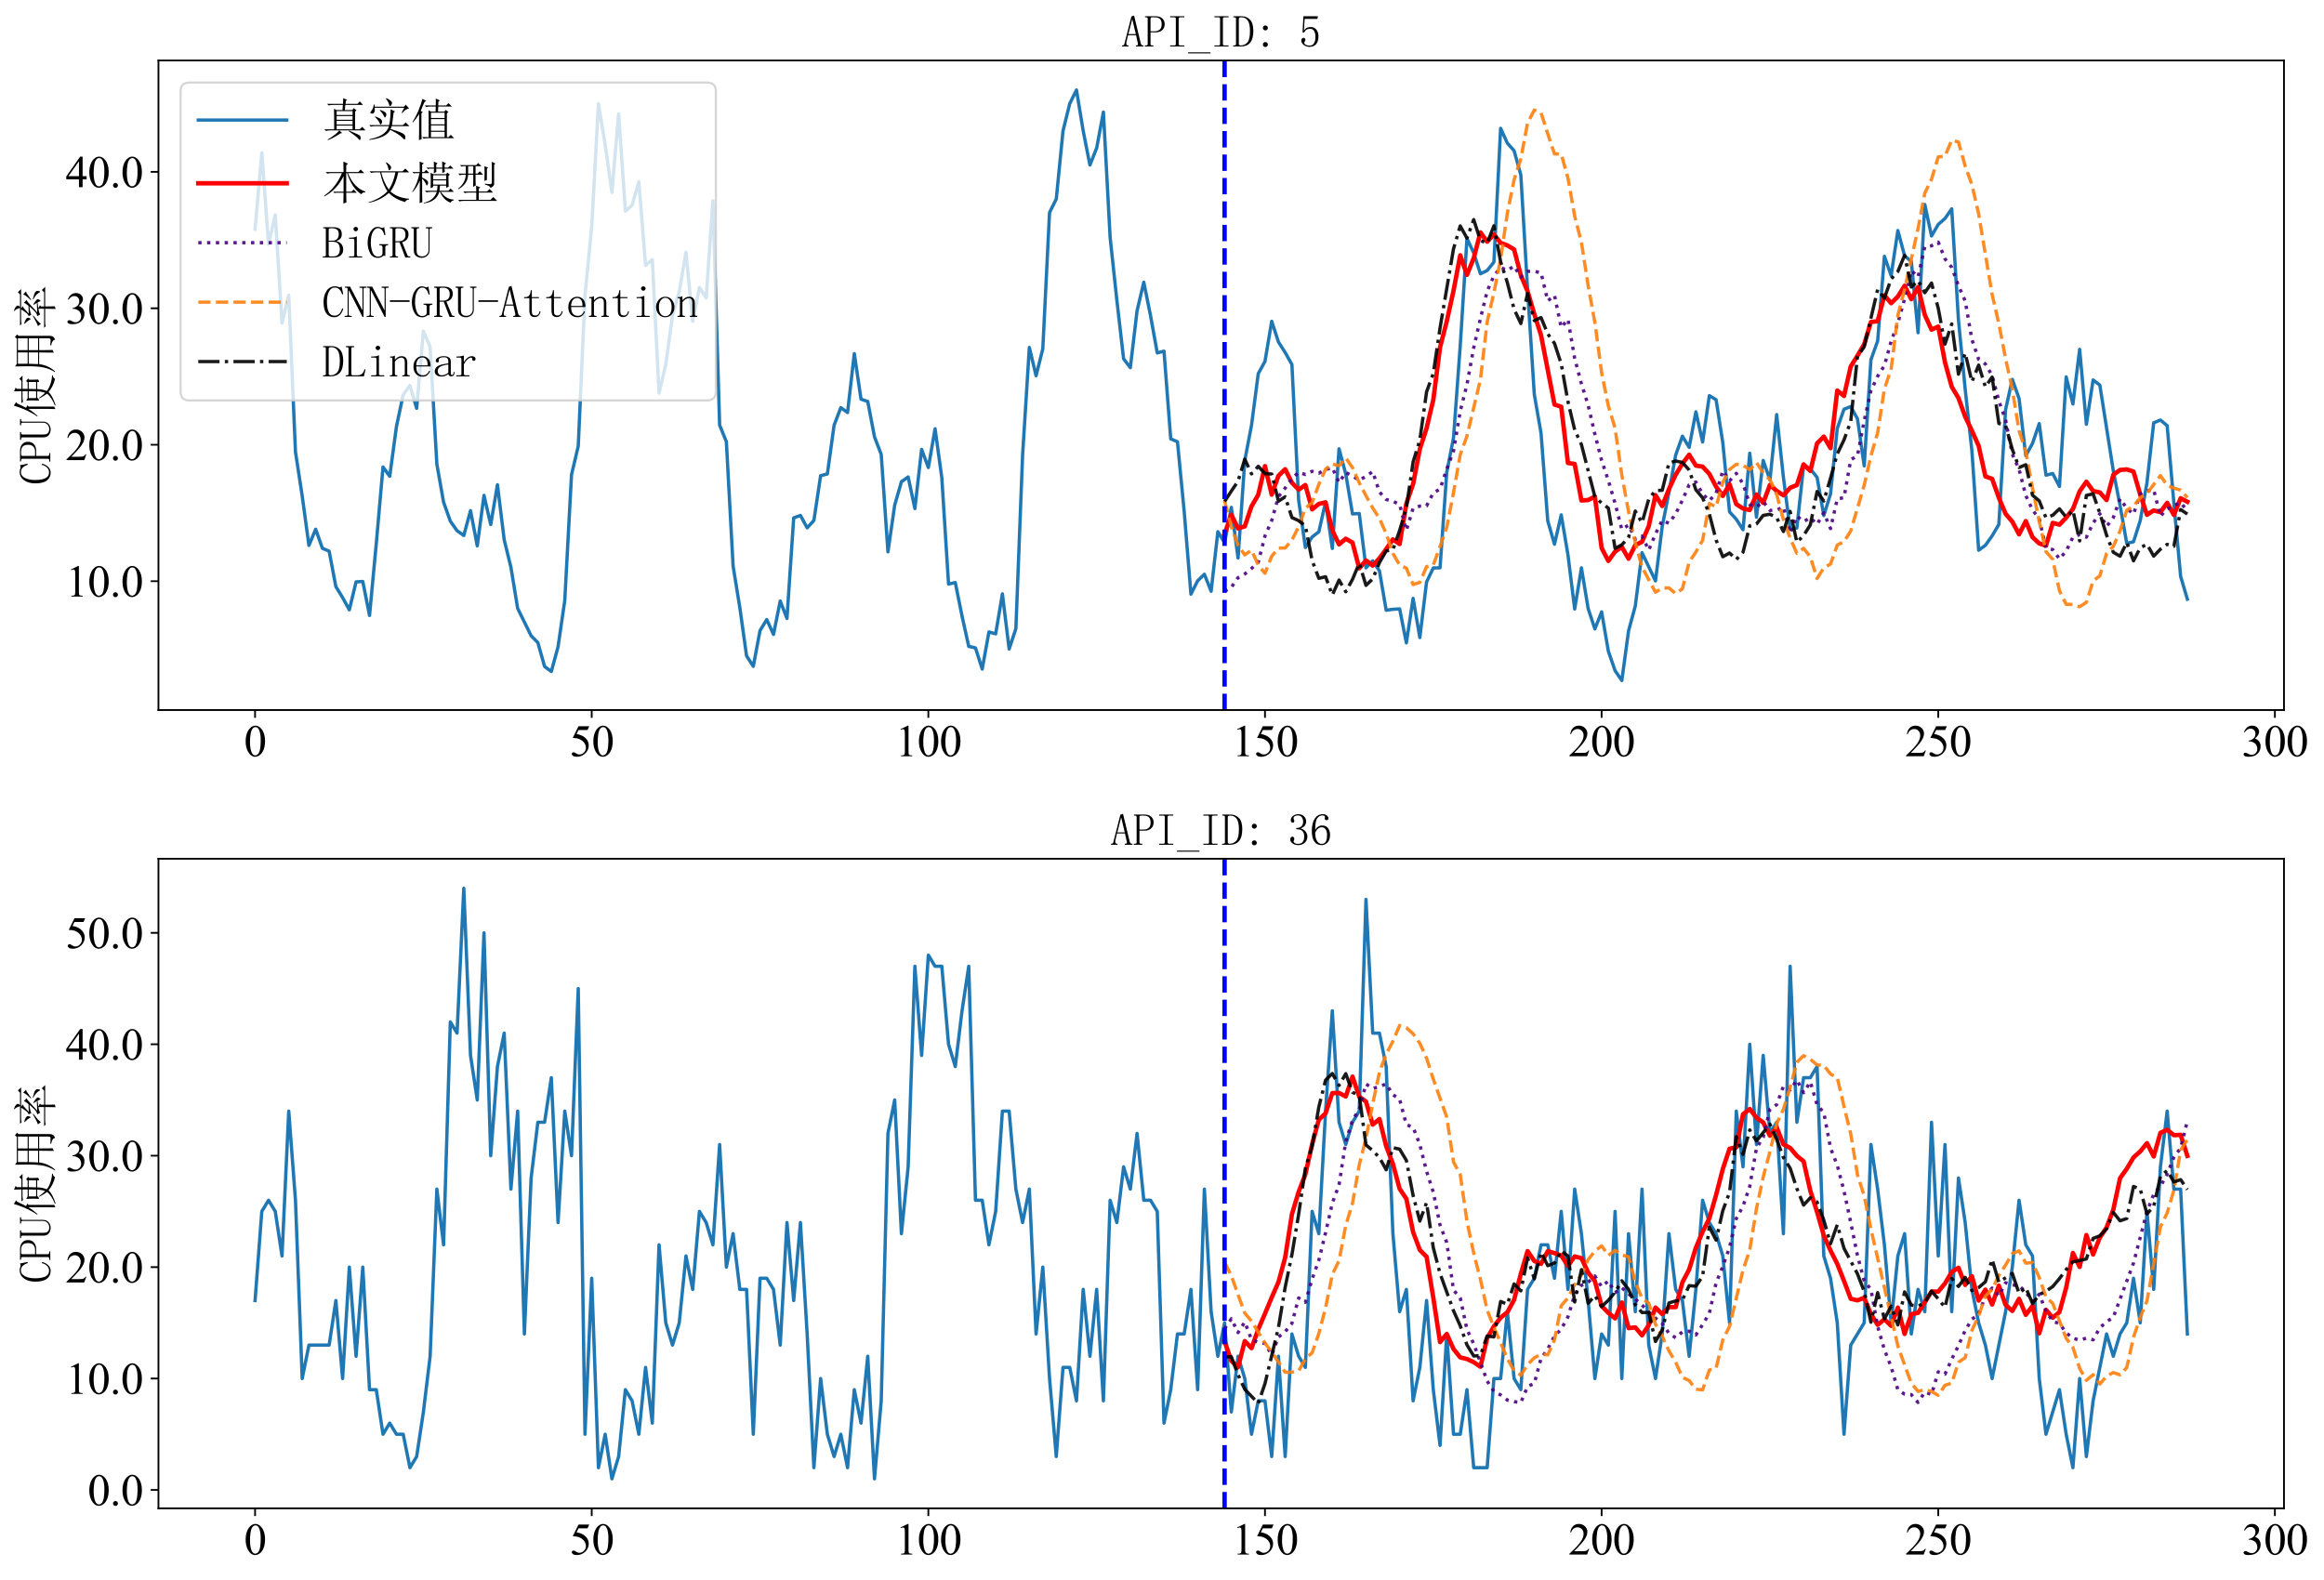 <?xml version="1.0" encoding="utf-8" standalone="no"?>
<!DOCTYPE svg PUBLIC "-//W3C//DTD SVG 1.1//EN"
  "http://www.w3.org/Graphics/SVG/1.1/DTD/svg11.dtd">
<svg xmlns:xlink="http://www.w3.org/1999/xlink" width="1050.655pt" height="714.406pt" viewBox="0 0 1050.655 714.406" xmlns="http://www.w3.org/2000/svg" version="1.1">
 <defs>
  <style type="text/css">*{stroke-linejoin: round; stroke-linecap: butt}</style>
 </defs>
 <g id="figure_1">
  <g id="patch_1">
   <path d="M 0 714.406 
L 1050.655 714.406 
L 1050.655 0 
L 0 0 
z
" style="fill: #ffffff"/>
  </g>
  <g id="axes_1">
   <g id="patch_2">
    <path d="M 71.638 321.071 
L 1032.564 321.071 
L 1032.564 27.341 
L 71.638 27.341 
z
" style="fill: #ffffff"/>
   </g>
   <g id="matplotlib.axis_1">
    <g id="xtick_1">
     <g id="line2d_1">
      <defs>
       <path id="mb549050129" d="M 0 0 
L 0 3.5 
" style="stroke: #000000; stroke-width: 0.8"/>
      </defs>
      <g>
       <use xlink:href="#mb549050129" x="115.316" y="321.071" style="stroke: #000000; stroke-width: 0.8"/>
      </g>
     </g>
     <g id="text_1">
      <!-- 0 -->
      <g transform="translate(110.316 341.958) scale(0.2 -0.2)">
       <defs>
        <path id="TimesNewRomanPSMT-30" d="M 231 2094 
Q 231 2819 450 3342 
Q 669 3866 1031 4122 
Q 1313 4325 1613 4325 
Q 2100 4325 2488 3828 
Q 2972 3213 2972 2159 
Q 2972 1422 2759 906 
Q 2547 391 2217 158 
Q 1888 -75 1581 -75 
Q 975 -75 572 641 
Q 231 1244 231 2094 
z
M 844 2016 
Q 844 1141 1059 588 
Q 1238 122 1591 122 
Q 1759 122 1940 273 
Q 2122 425 2216 781 
Q 2359 1319 2359 2297 
Q 2359 3022 2209 3506 
Q 2097 3866 1919 4016 
Q 1791 4119 1609 4119 
Q 1397 4119 1231 3928 
Q 1006 3669 925 3112 
Q 844 2556 844 2016 
z
" transform="scale(0.016)"/>
       </defs>
       <use xlink:href="#TimesNewRomanPSMT-30"/>
      </g>
     </g>
    </g>
    <g id="xtick_2">
     <g id="line2d_2">
      <g>
       <use xlink:href="#mb549050129" x="267.506" y="321.071" style="stroke: #000000; stroke-width: 0.8"/>
      </g>
     </g>
     <g id="text_2">
      <!-- 50 -->
      <g transform="translate(257.506 341.958) scale(0.2 -0.2)">
       <defs>
        <path id="TimesNewRomanPSMT-35" d="M 2778 4238 
L 2534 3706 
L 1259 3706 
L 981 3138 
Q 1809 3016 2294 2522 
Q 2709 2097 2709 1522 
Q 2709 1188 2573 903 
Q 2438 619 2231 419 
Q 2025 219 1772 97 
Q 1413 -75 1034 -75 
Q 653 -75 479 54 
Q 306 184 306 341 
Q 306 428 378 495 
Q 450 563 559 563 
Q 641 563 702 538 
Q 763 513 909 409 
Q 1144 247 1384 247 
Q 1750 247 2026 523 
Q 2303 800 2303 1197 
Q 2303 1581 2056 1914 
Q 1809 2247 1375 2428 
Q 1034 2569 447 2591 
L 1259 4238 
L 2778 4238 
z
" transform="scale(0.016)"/>
       </defs>
       <use xlink:href="#TimesNewRomanPSMT-35"/>
       <use xlink:href="#TimesNewRomanPSMT-30" x="50"/>
      </g>
     </g>
    </g>
    <g id="xtick_3">
     <g id="line2d_3">
      <g>
       <use xlink:href="#mb549050129" x="419.696" y="321.071" style="stroke: #000000; stroke-width: 0.8"/>
      </g>
     </g>
     <g id="text_3">
      <!-- 100 -->
      <g transform="translate(404.696 341.958) scale(0.2 -0.2)">
       <defs>
        <path id="TimesNewRomanPSMT-31" d="M 750 3822 
L 1781 4325 
L 1884 4325 
L 1884 747 
Q 1884 391 1914 303 
Q 1944 216 2037 169 
Q 2131 122 2419 116 
L 2419 0 
L 825 0 
L 825 116 
Q 1125 122 1212 167 
Q 1300 213 1334 289 
Q 1369 366 1369 747 
L 1369 3034 
Q 1369 3497 1338 3628 
Q 1316 3728 1258 3775 
Q 1200 3822 1119 3822 
Q 1003 3822 797 3725 
L 750 3822 
z
" transform="scale(0.016)"/>
       </defs>
       <use xlink:href="#TimesNewRomanPSMT-31"/>
       <use xlink:href="#TimesNewRomanPSMT-30" x="50"/>
       <use xlink:href="#TimesNewRomanPSMT-30" x="100"/>
      </g>
     </g>
    </g>
    <g id="xtick_4">
     <g id="line2d_4">
      <g>
       <use xlink:href="#mb549050129" x="571.886" y="321.071" style="stroke: #000000; stroke-width: 0.8"/>
      </g>
     </g>
     <g id="text_4">
      <!-- 150 -->
      <g transform="translate(556.886 341.958) scale(0.2 -0.2)">
       <use xlink:href="#TimesNewRomanPSMT-31"/>
       <use xlink:href="#TimesNewRomanPSMT-35" x="50"/>
       <use xlink:href="#TimesNewRomanPSMT-30" x="100"/>
      </g>
     </g>
    </g>
    <g id="xtick_5">
     <g id="line2d_5">
      <g>
       <use xlink:href="#mb549050129" x="724.075" y="321.071" style="stroke: #000000; stroke-width: 0.8"/>
      </g>
     </g>
     <g id="text_5">
      <!-- 200 -->
      <g transform="translate(709.075 341.958) scale(0.2 -0.2)">
       <defs>
        <path id="TimesNewRomanPSMT-32" d="M 2934 816 
L 2638 0 
L 138 0 
L 138 116 
Q 1241 1122 1691 1759 
Q 2141 2397 2141 2925 
Q 2141 3328 1894 3587 
Q 1647 3847 1303 3847 
Q 991 3847 742 3664 
Q 494 3481 375 3128 
L 259 3128 
Q 338 3706 661 4015 
Q 984 4325 1469 4325 
Q 1984 4325 2329 3994 
Q 2675 3663 2675 3213 
Q 2675 2891 2525 2569 
Q 2294 2063 1775 1497 
Q 997 647 803 472 
L 1909 472 
Q 2247 472 2383 497 
Q 2519 522 2628 598 
Q 2738 675 2819 816 
L 2934 816 
z
" transform="scale(0.016)"/>
       </defs>
       <use xlink:href="#TimesNewRomanPSMT-32"/>
       <use xlink:href="#TimesNewRomanPSMT-30" x="50"/>
       <use xlink:href="#TimesNewRomanPSMT-30" x="100"/>
      </g>
     </g>
    </g>
    <g id="xtick_6">
     <g id="line2d_6">
      <g>
       <use xlink:href="#mb549050129" x="876.265" y="321.071" style="stroke: #000000; stroke-width: 0.8"/>
      </g>
     </g>
     <g id="text_6">
      <!-- 250 -->
      <g transform="translate(861.265 341.958) scale(0.2 -0.2)">
       <use xlink:href="#TimesNewRomanPSMT-32"/>
       <use xlink:href="#TimesNewRomanPSMT-35" x="50"/>
       <use xlink:href="#TimesNewRomanPSMT-30" x="100"/>
      </g>
     </g>
    </g>
    <g id="xtick_7">
     <g id="line2d_7">
      <g>
       <use xlink:href="#mb549050129" x="1028.455" y="321.071" style="stroke: #000000; stroke-width: 0.8"/>
      </g>
     </g>
     <g id="text_7">
      <!-- 300 -->
      <g transform="translate(1013.455 341.958) scale(0.2 -0.2)">
       <defs>
        <path id="TimesNewRomanPSMT-33" d="M 325 3431 
Q 506 3859 782 4092 
Q 1059 4325 1472 4325 
Q 1981 4325 2253 3994 
Q 2459 3747 2459 3466 
Q 2459 3003 1878 2509 
Q 2269 2356 2469 2072 
Q 2669 1788 2669 1403 
Q 2669 853 2319 450 
Q 1863 -75 997 -75 
Q 569 -75 414 31 
Q 259 138 259 259 
Q 259 350 332 419 
Q 406 488 509 488 
Q 588 488 669 463 
Q 722 447 909 348 
Q 1097 250 1169 231 
Q 1284 197 1416 197 
Q 1734 197 1970 444 
Q 2206 691 2206 1028 
Q 2206 1275 2097 1509 
Q 2016 1684 1919 1775 
Q 1784 1900 1550 2001 
Q 1316 2103 1072 2103 
L 972 2103 
L 972 2197 
Q 1219 2228 1467 2375 
Q 1716 2522 1828 2728 
Q 1941 2934 1941 3181 
Q 1941 3503 1739 3701 
Q 1538 3900 1238 3900 
Q 753 3900 428 3381 
L 325 3431 
z
" transform="scale(0.016)"/>
       </defs>
       <use xlink:href="#TimesNewRomanPSMT-33"/>
       <use xlink:href="#TimesNewRomanPSMT-30" x="50"/>
       <use xlink:href="#TimesNewRomanPSMT-30" x="100"/>
      </g>
     </g>
    </g>
   </g>
   <g id="matplotlib.axis_2">
    <g id="ytick_1">
     <g id="line2d_8">
      <defs>
       <path id="mbf95a244a7" d="M 0 0 
L -3.5 0 
" style="stroke: #000000; stroke-width: 0.8"/>
      </defs>
      <g>
       <use xlink:href="#mbf95a244a7" x="71.638" y="262.803" style="stroke: #000000; stroke-width: 0.8"/>
      </g>
     </g>
     <g id="text_8">
      <!-- 10.0 -->
      <g transform="translate(29.637 269.747) scale(0.2 -0.2)">
       <defs>
        <path id="TimesNewRomanPSMT-2e" d="M 800 606 
Q 947 606 1047 504 
Q 1147 403 1147 259 
Q 1147 116 1045 14 
Q 944 -88 800 -88 
Q 656 -88 554 14 
Q 453 116 453 259 
Q 453 406 554 506 
Q 656 606 800 606 
z
" transform="scale(0.016)"/>
       </defs>
       <use xlink:href="#TimesNewRomanPSMT-31"/>
       <use xlink:href="#TimesNewRomanPSMT-30" x="50"/>
       <use xlink:href="#TimesNewRomanPSMT-2e" x="100"/>
       <use xlink:href="#TimesNewRomanPSMT-30" x="125"/>
      </g>
     </g>
    </g>
    <g id="ytick_2">
     <g id="line2d_9">
      <g>
       <use xlink:href="#mbf95a244a7" x="71.638" y="201.106" style="stroke: #000000; stroke-width: 0.8"/>
      </g>
     </g>
     <g id="text_9">
      <!-- 20.0 -->
      <g transform="translate(29.637 208.05) scale(0.2 -0.2)">
       <use xlink:href="#TimesNewRomanPSMT-32"/>
       <use xlink:href="#TimesNewRomanPSMT-30" x="50"/>
       <use xlink:href="#TimesNewRomanPSMT-2e" x="100"/>
       <use xlink:href="#TimesNewRomanPSMT-30" x="125"/>
      </g>
     </g>
    </g>
    <g id="ytick_3">
     <g id="line2d_10">
      <g>
       <use xlink:href="#mbf95a244a7" x="71.638" y="139.408" style="stroke: #000000; stroke-width: 0.8"/>
      </g>
     </g>
     <g id="text_10">
      <!-- 30.0 -->
      <g transform="translate(29.637 146.352) scale(0.2 -0.2)">
       <use xlink:href="#TimesNewRomanPSMT-33"/>
       <use xlink:href="#TimesNewRomanPSMT-30" x="50"/>
       <use xlink:href="#TimesNewRomanPSMT-2e" x="100"/>
       <use xlink:href="#TimesNewRomanPSMT-30" x="125"/>
      </g>
     </g>
    </g>
    <g id="ytick_4">
     <g id="line2d_11">
      <g>
       <use xlink:href="#mbf95a244a7" x="71.638" y="77.711" style="stroke: #000000; stroke-width: 0.8"/>
      </g>
     </g>
     <g id="text_11">
      <!-- 40.0 -->
      <g transform="translate(29.637 84.654) scale(0.2 -0.2)">
       <defs>
        <path id="TimesNewRomanPSMT-34" d="M 2978 1563 
L 2978 1119 
L 2409 1119 
L 2409 0 
L 1894 0 
L 1894 1119 
L 100 1119 
L 100 1519 
L 2066 4325 
L 2409 4325 
L 2409 1563 
L 2978 1563 
z
M 1894 1563 
L 1894 3666 
L 406 1563 
L 1894 1563 
z
" transform="scale(0.016)"/>
       </defs>
       <use xlink:href="#TimesNewRomanPSMT-34"/>
       <use xlink:href="#TimesNewRomanPSMT-30" x="50"/>
       <use xlink:href="#TimesNewRomanPSMT-2e" x="100"/>
       <use xlink:href="#TimesNewRomanPSMT-30" x="125"/>
      </g>
     </g>
    </g>
    <g id="text_12">
     <!-- CPU使用率 -->
     <g transform="translate(23.059 219.206) rotate(-90) scale(0.2 -0.2)">
      <defs>
       <path id="SimSun-43" d="M 1725 50 
Q 1025 50 612 575 
Q 200 1100 200 2225 
Q 200 3175 637 3800 
Q 1075 4425 1825 4425 
Q 2000 4425 2175 4375 
Q 2350 4300 2475 4300 
Q 2575 4300 2637 4325 
Q 2700 4350 2750 4425 
L 2975 3325 
L 2825 3275 
Q 2675 3750 2425 4000 
Q 2175 4250 1775 4250 
Q 1250 4250 962 3675 
Q 675 3100 675 2250 
Q 675 1325 925 800 
Q 1175 275 1750 275 
Q 2150 275 2437 562 
Q 2725 850 2825 1325 
L 2975 1250 
Q 2850 725 2512 387 
Q 2175 50 1725 50 
z
" transform="scale(0.016)"/>
       <path id="SimSun-50" d="M 950 2100 
L 950 450 
Q 950 350 1012 300 
Q 1075 250 1175 250 
L 1350 250 
L 1350 100 
L 150 100 
L 150 250 
L 325 250 
Q 450 250 500 300 
Q 550 350 550 450 
L 550 4025 
Q 550 4125 500 4175 
Q 450 4225 325 4225 
L 175 4225 
L 175 4375 
L 1650 4375 
Q 2275 4375 2612 4062 
Q 2950 3750 2950 3275 
Q 2950 2700 2587 2400 
Q 2225 2100 1725 2100 
L 950 2100 
z
M 1575 2250 
Q 1950 2250 2237 2475 
Q 2525 2700 2525 3250 
Q 2525 3750 2287 3987 
Q 2050 4225 1525 4225 
L 1175 4225 
Q 1075 4225 1012 4175 
Q 950 4125 950 4025 
L 950 2250 
L 1575 2250 
z
" transform="scale(0.016)"/>
       <path id="SimSun-55" d="M 1625 250 
Q 2000 250 2262 500 
Q 2525 750 2525 1125 
L 2525 4025 
Q 2525 4125 2475 4175 
Q 2425 4225 2300 4225 
L 2150 4225 
L 2150 4375 
L 3050 4375 
L 3050 4225 
L 2900 4225 
Q 2800 4225 2737 4175 
Q 2675 4125 2675 4025 
L 2675 1125 
Q 2675 625 2337 337 
Q 2000 50 1575 50 
Q 1125 50 787 300 
Q 450 550 450 1100 
L 450 4025 
Q 450 4125 400 4175 
Q 350 4225 225 4225 
L 100 4225 
L 100 4375 
L 1200 4375 
L 1200 4225 
L 1075 4225 
Q 975 4225 912 4175 
Q 850 4125 850 4025 
L 850 1100 
Q 850 600 1062 425 
Q 1275 250 1625 250 
z
" transform="scale(0.016)"/>
       <path id="SimSun-4f7f" d="M 2875 3150 
L 2875 2100 
L 3825 2100 
Q 3850 2825 3850 3150 
L 2875 3150 
z
M 4175 3150 
Q 4175 2800 4150 2100 
L 5150 2100 
L 5150 3150 
L 4175 3150 
z
M 5475 3100 
L 5475 2425 
Q 5475 2100 5500 1800 
L 5150 1675 
L 5150 1950 
L 4150 1950 
Q 4125 1175 3875 600 
Q 4275 275 4875 75 
Q 5475 -125 6075 -150 
L 6075 -250 
Q 5700 -300 5600 -575 
Q 4525 -325 3725 350 
Q 3425 25 2925 -225 
Q 2425 -475 1875 -650 
L 1825 -550 
Q 2400 -325 2850 -25 
Q 3300 275 3500 575 
Q 3200 925 2825 1650 
L 2900 1700 
Q 3325 1100 3625 825 
Q 3800 1300 3825 1950 
L 2875 1950 
L 2875 1825 
L 2525 1675 
Q 2550 2075 2550 2562 
Q 2550 3050 2525 3500 
L 2875 3300 
L 3850 3300 
L 3850 4025 
L 2975 4025 
Q 2650 4025 2375 3950 
L 2150 4175 
L 3850 4175 
L 3850 4525 
Q 3850 4775 3825 5225 
L 4350 5000 
L 4175 4825 
L 4175 4175 
L 5300 4175 
L 5600 4475 
L 6050 4025 
L 4175 4025 
L 4175 3300 
L 5100 3300 
L 5275 3525 
L 5650 3225 
L 5475 3100 
z
M 1675 3175 
L 1675 -450 
L 1325 -625 
Q 1350 -75 1350 350 
L 1350 3200 
Q 900 2475 350 1900 
L 275 1950 
Q 700 2525 1112 3400 
Q 1525 4275 1800 5250 
L 2325 4925 
L 2125 4800 
Q 1725 3925 1500 3525 
L 1875 3325 
L 1675 3175 
z
" transform="scale(0.016)"/>
       <path id="SimSun-7528" d="M 3400 3150 
L 3400 1825 
L 5075 1825 
L 5075 3150 
L 3400 3150 
z
M 4075 100 
Q 4725 50 4900 62 
Q 5075 75 5075 400 
L 5075 1675 
L 3400 1675 
Q 3400 75 3425 -225 
L 3050 -400 
Q 3075 1025 3075 1675 
L 1425 1675 
Q 1250 350 375 -600 
L 300 -550 
Q 775 225 950 1025 
Q 1125 1825 1125 3225 
Q 1125 4625 1100 5075 
L 1475 4825 
L 5050 4825 
L 5225 5100 
L 5625 4800 
L 5425 4600 
L 5425 225 
Q 5450 -400 4875 -575 
Q 4825 -150 4075 -25 
L 4075 100 
z
M 1475 4675 
L 1475 3300 
L 3075 3300 
L 3075 4675 
L 1475 4675 
z
M 3400 4675 
L 3400 3300 
L 5075 3300 
L 5075 4675 
L 3400 4675 
z
M 1475 3150 
Q 1450 2100 1425 1825 
L 3075 1825 
L 3075 3150 
L 1475 3150 
z
" transform="scale(0.016)"/>
       <path id="SimSun-7387" d="M 875 3725 
L 925 3800 
Q 1375 3650 1550 3525 
Q 1725 3400 1725 3250 
Q 1725 3175 1662 3025 
Q 1600 2875 1550 2875 
Q 1500 2875 1425 3050 
Q 1275 3325 875 3725 
z
M 550 1850 
Q 875 1925 2000 2575 
L 2050 2500 
Q 1675 2225 1337 1937 
Q 1000 1650 875 1425 
L 550 1850 
z
M 5200 3450 
Q 4800 3150 4275 2800 
L 4225 2875 
Q 4775 3400 5050 3925 
L 5450 3525 
L 5200 3450 
z
M 4325 2500 
L 4350 2575 
Q 5225 2350 5375 2212 
Q 5525 2075 5525 1900 
Q 5525 1775 5487 1662 
Q 5450 1550 5400 1550 
Q 5325 1550 5200 1800 
Q 4975 2150 4325 2500 
z
M 3150 3900 
Q 2500 3300 2300 3150 
Q 2800 3150 3400 3175 
Q 3700 3500 3850 3825 
L 4250 3450 
Q 4050 3400 3450 2825 
Q 2850 2250 2475 1950 
Q 3150 1975 3850 2000 
Q 3750 2175 3550 2450 
L 3600 2500 
Q 4050 2250 4200 2100 
Q 4350 1950 4350 1850 
Q 4350 1775 4250 1625 
Q 4150 1475 4100 1475 
Q 4075 1475 4050 1550 
Q 4000 1700 3900 1900 
Q 3650 1875 3075 1800 
L 3500 1550 
L 3325 1425 
L 3325 975 
L 5325 975 
L 5650 1300 
L 6100 825 
L 3325 825 
Q 3325 -275 3350 -525 
L 2975 -650 
Q 3000 0 3000 825 
L 1125 825 
Q 800 825 525 750 
L 300 975 
L 3000 975 
L 3000 1775 
Q 2450 1700 2200 1525 
L 1950 1950 
Q 2275 1950 2675 2350 
Q 3075 2750 3325 3050 
Q 2400 2950 2150 2775 
L 1950 3175 
Q 2150 3150 2475 3575 
Q 2800 4000 2900 4225 
L 1450 4225 
Q 1125 4225 850 4150 
L 625 4375 
L 3100 4375 
Q 3050 4800 2675 5200 
L 2725 5250 
Q 3225 5050 3337 4912 
Q 3450 4775 3450 4700 
Q 3450 4550 3250 4375 
L 5025 4375 
L 5350 4675 
L 5775 4225 
L 3050 4225 
L 3375 3950 
L 3150 3900 
z
" transform="scale(0.016)"/>
      </defs>
      <use xlink:href="#SimSun-43"/>
      <use xlink:href="#SimSun-50" x="50"/>
      <use xlink:href="#SimSun-55" x="100"/>
      <use xlink:href="#SimSun-4f7f" x="150"/>
      <use xlink:href="#SimSun-7528" x="250"/>
      <use xlink:href="#SimSun-7387" x="350"/>
     </g>
    </g>
   </g>
   <g id="line2d_12">
    <path d="M 115.316 103.624 
L 118.36 69.073 
L 121.404 110.41 
L 124.447 97.145 
L 127.491 146.072 
L 130.535 133.485 
L 133.579 204.314 
L 136.623 224.304 
L 139.666 246.639 
L 142.71 239.297 
L 145.754 247.934 
L 148.798 249.23 
L 151.842 265.271 
L 154.885 270.207 
L 157.929 275.76 
L 160.973 263.112 
L 164.017 262.927 
L 167.061 278.29 
L 170.104 245.898 
L 173.148 211.162 
L 176.192 215.358 
L 179.236 192.838 
L 182.28 178.463 
L 185.323 174.329 
L 188.367 184.633 
L 191.411 149.712 
L 194.455 156.869 
L 197.499 209.867 
L 200.542 227.08 
L 203.586 235.656 
L 206.63 239.975 
L 209.674 242.135 
L 212.717 230.906 
L 215.761 246.824 
L 218.805 223.996 
L 221.849 237.199 
L 224.893 219.183 
L 227.936 244.047 
L 230.98 256.51 
L 234.024 275.081 
L 240.112 287.482 
L 243.155 290.567 
L 246.199 301.364 
L 249.243 303.647 
L 252.287 292.48 
L 255.331 271.503 
L 258.374 214.679 
L 261.418 201.723 
L 264.462 133.547 
L 267.506 102.575 
L 270.55 46.923 
L 273.593 65.433 
L 276.637 86.965 
L 279.681 51.489 
L 282.725 95.479 
L 285.769 92.765 
L 288.812 82.153 
L 291.856 120.035 
L 294.9 117.382 
L 297.944 177.722 
L 300.988 164.766 
L 304.031 142.802 
L 307.075 131.881 
L 310.119 114.05 
L 313.163 145.208 
L 316.207 129.968 
L 319.25 134.719 
L 322.294 90.79 
L 325.338 192.221 
L 328.382 199.748 
L 331.426 255.955 
L 334.469 274.773 
L 337.513 296.552 
L 340.557 301.303 
L 343.601 285.138 
L 346.645 280.14 
L 349.688 286.865 
L 352.732 271.75 
L 355.776 279.647 
L 358.82 234.176 
L 361.864 233.065 
L 364.907 238.68 
L 367.951 235.348 
L 370.995 215.111 
L 374.039 214.309 
L 377.083 192.283 
L 380.126 184.324 
L 383.17 186.545 
L 386.214 159.892 
L 389.258 180.499 
L 392.302 181.548 
L 395.345 197.527 
L 398.389 205.486 
L 401.433 249.538 
L 404.477 228.438 
L 407.52 217.826 
L 410.564 215.666 
L 413.608 229.98 
L 416.652 203.204 
L 419.696 211.409 
L 422.739 193.887 
L 425.783 216.037 
L 428.827 264.099 
L 431.871 263.42 
L 434.915 278.536 
L 437.958 292.295 
L 441.002 292.974 
L 444.046 302.537 
L 447.09 285.755 
L 450.134 286.619 
L 453.177 268.541 
L 456.221 293.467 
L 459.265 284.274 
L 462.309 205.671 
L 465.353 157.115 
L 468.396 169.887 
L 471.44 157.732 
L 474.484 96.096 
L 477.528 89.988 
L 480.572 59.201 
L 483.615 46.862 
L 486.659 40.692 
L 489.703 59.201 
L 492.747 74.626 
L 495.791 66.913 
L 498.834 50.687 
L 501.878 107.387 
L 504.922 135.768 
L 507.966 162.236 
L 511.01 166.247 
L 514.053 140.519 
L 517.097 127.624 
L 520.141 142.74 
L 523.185 159.583 
L 526.229 158.781 
L 529.272 198.453 
L 532.316 199.748 
L 535.36 231.276 
L 538.404 268.665 
L 541.448 262.618 
L 544.491 259.657 
L 547.535 267.369 
L 550.579 240.407 
L 553.623 245.466 
L 556.667 229.425 
L 559.71 252.315 
L 562.754 208.201 
L 565.798 192.283 
L 568.842 168.961 
L 571.886 163.409 
L 574.929 145.269 
L 577.973 154.647 
L 581.017 159.398 
L 584.061 164.828 
L 587.105 226.155 
L 590.148 247.564 
L 593.192 242.813 
L 596.236 240.469 
L 599.28 226.957 
L 602.323 247.996 
L 605.367 202.957 
L 608.411 214.371 
L 611.455 232.386 
L 614.499 232.201 
L 617.542 256.757 
L 620.586 253.61 
L 623.63 258.176 
L 626.674 275.945 
L 629.718 275.513 
L 632.761 275.328 
L 635.805 290.691 
L 638.849 270.577 
L 641.893 288.285 
L 644.937 263.174 
L 647.98 256.819 
L 651.024 256.757 
L 654.068 213.507 
L 657.112 198.021 
L 660.156 156.375 
L 663.199 107.819 
L 666.243 114.359 
L 669.287 123.799 
L 672.331 122.318 
L 675.375 118.554 
L 678.418 58.029 
L 681.462 64.754 
L 684.506 68.147 
L 687.55 79.13 
L 690.594 130.832 
L 693.637 178.339 
L 696.681 195.861 
L 699.725 235.533 
L 702.769 246.083 
L 705.813 232.818 
L 708.856 250.896 
L 711.9 275.39 
L 714.944 256.757 
L 717.988 275.205 
L 721.032 284.398 
L 724.075 276.685 
L 727.119 294.454 
L 730.163 303.277 
L 733.207 307.719 
L 736.251 285.261 
L 739.294 274.032 
L 742.338 249.909 
L 748.426 262.68 
L 751.47 238.063 
L 754.513 222.638 
L 757.557 205.733 
L 760.601 197.219 
L 763.645 202.278 
L 766.689 186.237 
L 769.732 199.872 
L 772.776 178.895 
L 775.82 180.746 
L 778.864 200.18 
L 781.908 231.461 
L 784.951 234.793 
L 787.995 239.543 
L 791.039 204.931 
L 794.083 233.867 
L 797.126 208.201 
L 800.17 217.024 
L 803.214 187.471 
L 806.258 215.852 
L 809.302 239.358 
L 812.345 238.741 
L 815.389 210.669 
L 818.433 212.026 
L 821.477 215.852 
L 824.521 233.127 
L 827.564 223.317 
L 830.608 193.702 
L 833.652 185.064 
L 836.696 183.83 
L 839.74 189.383 
L 842.783 210.669 
L 845.827 162.668 
L 848.871 154.154 
L 851.915 115.901 
L 854.959 124.601 
L 858.002 104.241 
L 861.046 115.655 
L 864.09 118.246 
L 867.134 150.452 
L 870.178 92.456 
L 873.221 106.708 
L 876.265 101.464 
L 879.309 98.811 
L 882.353 94.431 
L 885.397 144.714 
L 888.44 175.995 
L 891.484 203.944 
L 894.528 248.798 
L 897.572 246.577 
L 900.616 242.32 
L 903.659 237.137 
L 906.703 185.188 
L 909.747 171.553 
L 912.791 180.19 
L 915.835 206.042 
L 918.878 200.489 
L 921.922 191.543 
L 924.966 214.864 
L 928.01 214.124 
L 931.054 219.985 
L 934.097 170.442 
L 937.141 182.658 
L 940.185 157.979 
L 943.229 191.851 
L 946.273 171.799 
L 949.316 174.144 
L 955.404 212.89 
L 958.448 228.561 
L 961.492 245.713 
L 964.535 244.973 
L 967.579 235.41 
L 970.623 218.258 
L 973.667 191.172 
L 976.711 189.939 
L 979.754 192.468 
L 982.798 227.636 
L 985.842 260.644 
L 988.886 270.947 
L 988.886 270.947 
" clip-path="url(#p077b978c2e)" style="fill: none; stroke: #1f77b4; stroke-width: 1.5; stroke-linecap: square"/>
   </g>
   <g id="line2d_13">
    <path d="M 553.623 241.371 
L 556.667 232.762 
L 559.71 238.927 
L 562.754 238.008 
L 565.798 228.946 
L 568.842 223.712 
L 571.886 210.772 
L 574.929 223.666 
L 577.973 215.119 
L 581.017 212.169 
L 584.061 218.281 
L 587.105 221.389 
L 590.148 219.327 
L 593.192 230.317 
L 596.236 227.848 
L 599.28 227.169 
L 602.323 239.871 
L 605.367 246.156 
L 608.411 243.594 
L 611.455 245.376 
L 614.499 256.982 
L 617.542 253.425 
L 620.586 255.755 
L 623.63 252.439 
L 626.674 248.306 
L 629.718 243.89 
L 632.761 246.012 
L 635.805 227.637 
L 638.849 218.874 
L 641.893 203.038 
L 644.937 193.656 
L 647.98 180.781 
L 651.024 157.073 
L 654.068 145.261 
L 657.112 131.51 
L 660.156 115.447 
L 663.199 124.28 
L 666.243 116.749 
L 669.287 105.083 
L 672.331 109.293 
L 675.375 106.004 
L 678.418 109.843 
L 681.462 110.956 
L 684.506 112.813 
L 687.55 124.466 
L 690.594 131.685 
L 693.637 141.995 
L 696.681 151.598 
L 702.769 182.921 
L 705.813 183.921 
L 708.856 209.35 
L 711.9 209.784 
L 714.944 226.305 
L 717.988 226.094 
L 721.032 224.56 
L 724.075 247.818 
L 727.119 253.642 
L 730.163 249.408 
L 733.207 247.324 
L 736.251 252.638 
L 739.294 246.508 
L 742.338 244.978 
L 745.382 237.912 
L 748.426 223.905 
L 751.47 228.805 
L 754.513 221.171 
L 757.557 214.649 
L 760.601 209.688 
L 763.645 205.609 
L 766.689 210.542 
L 769.732 210.998 
L 772.776 214.281 
L 775.82 220.054 
L 778.864 224.23 
L 781.908 218.961 
L 784.951 227.966 
L 787.995 229.921 
L 791.039 230.617 
L 794.083 223.59 
L 797.126 227.39 
L 800.17 219.256 
L 803.214 221.985 
L 806.258 223.952 
L 809.302 220.596 
L 812.345 219.324 
L 815.389 209.97 
L 818.433 212.954 
L 821.477 200.477 
L 824.521 197.428 
L 827.564 202.649 
L 830.608 176.607 
L 833.652 179.044 
L 836.696 165.709 
L 839.74 160.849 
L 842.783 155.662 
L 845.827 145.593 
L 848.871 145.258 
L 851.915 133.563 
L 854.959 137.107 
L 858.002 134.109 
L 861.046 129.207 
L 864.09 135.298 
L 867.134 129.808 
L 870.178 142.372 
L 873.221 149.082 
L 876.265 147.67 
L 879.309 163.85 
L 882.353 174.903 
L 885.397 179.978 
L 888.44 188.398 
L 891.484 194.797 
L 894.528 201.614 
L 897.572 215.419 
L 900.616 216.513 
L 903.659 225.08 
L 906.703 232.342 
L 909.747 235.903 
L 912.791 241.621 
L 915.835 235.627 
L 918.878 242.915 
L 921.922 245.743 
L 924.966 246.736 
L 928.01 236.431 
L 931.054 237.255 
L 934.097 234.049 
L 937.141 230.152 
L 940.185 222.159 
L 943.229 217.82 
L 946.273 222.027 
L 949.316 222.655 
L 952.36 226.127 
L 955.404 214.686 
L 958.448 212.5 
L 961.492 212.243 
L 964.535 213.231 
L 967.579 223.662 
L 970.623 232.787 
L 973.667 230.804 
L 976.711 231.589 
L 979.754 227.379 
L 982.798 232.853 
L 985.842 225.29 
L 988.886 226.876 
L 988.886 226.876 
" clip-path="url(#p077b978c2e)" style="fill: none; stroke: #ff0000; stroke-width: 2; stroke-linecap: square"/>
   </g>
   <g id="line2d_14">
    <path d="M 553.623 267.341 
L 556.667 265.582 
L 559.71 261.208 
L 562.754 259.525 
L 565.798 257.059 
L 568.842 254.238 
L 571.886 242.334 
L 574.929 235.371 
L 577.973 224.586 
L 581.017 220.679 
L 584.061 216.336 
L 587.105 213.595 
L 590.148 214.558 
L 593.192 213.113 
L 596.236 213.986 
L 599.28 212.285 
L 602.323 211.503 
L 605.367 218.205 
L 608.411 213.631 
L 611.455 215.287 
L 614.499 217.09 
L 617.542 215.438 
L 620.586 213.225 
L 623.63 222.475 
L 626.674 225.841 
L 629.718 226.679 
L 632.761 228.08 
L 635.805 239.871 
L 638.849 229.772 
L 641.893 228.845 
L 644.937 228.743 
L 647.98 222.847 
L 651.024 221.173 
L 654.068 212.134 
L 657.112 203.951 
L 660.156 185.958 
L 663.199 173.849 
L 666.243 157.285 
L 669.287 144.033 
L 672.331 131.654 
L 675.375 124.692 
L 678.418 120.973 
L 681.462 122.267 
L 684.506 120.317 
L 687.55 125.314 
L 690.594 122.701 
L 693.637 122.709 
L 696.681 123.318 
L 699.725 136.067 
L 702.769 133.554 
L 705.813 148.048 
L 708.856 144.403 
L 711.9 162.054 
L 714.944 173.543 
L 717.988 183.225 
L 721.032 196.297 
L 724.075 208.171 
L 727.119 217.291 
L 730.163 227.639 
L 733.207 239.409 
L 736.251 237.436 
L 739.294 243.825 
L 742.338 242.423 
L 745.382 248.752 
L 748.426 241.438 
L 751.47 235.275 
L 754.513 236.649 
L 757.557 232.305 
L 760.601 226.161 
L 763.645 219.224 
L 766.689 217.974 
L 769.732 223.362 
L 772.776 226.378 
L 775.82 223.066 
L 778.864 212.903 
L 781.908 217.454 
L 784.951 214.03 
L 787.995 218.759 
L 791.039 228.095 
L 794.083 229.266 
L 797.126 226.819 
L 800.17 230.79 
L 803.214 230.653 
L 806.258 229.253 
L 809.302 241.035 
L 812.345 233.359 
L 815.389 235.814 
L 818.433 234.127 
L 821.477 237.068 
L 824.521 231.874 
L 827.564 239.014 
L 830.608 225.598 
L 833.652 225.04 
L 836.696 207.902 
L 839.74 206.062 
L 842.783 190.181 
L 845.827 176.686 
L 848.871 170.102 
L 851.915 165.342 
L 854.959 154.334 
L 858.002 146.094 
L 861.046 135.118 
L 864.09 122.311 
L 867.134 125.254 
L 870.178 111.574 
L 873.221 111.145 
L 876.265 109.507 
L 879.309 117.065 
L 882.353 120.892 
L 885.397 129.208 
L 888.44 136.074 
L 891.484 153.528 
L 894.528 162.49 
L 897.572 164.605 
L 900.616 169.795 
L 903.659 181.256 
L 906.703 189.917 
L 909.747 205.348 
L 912.791 212.242 
L 915.835 224.07 
L 918.878 230.584 
L 921.922 234.658 
L 924.966 247.855 
L 928.01 248.494 
L 931.054 252.741 
L 934.097 249.148 
L 937.141 242.906 
L 940.185 241.726 
L 943.229 242.918 
L 946.273 236.47 
L 949.316 232.318 
L 952.36 238.062 
L 955.404 234.043 
L 958.448 225.542 
L 961.492 229.814 
L 964.535 232.484 
L 967.579 223.375 
L 970.623 221.988 
L 973.667 221.46 
L 976.711 233.409 
L 979.754 230.113 
L 982.798 228.561 
L 985.842 227.291 
L 988.886 231.006 
L 988.886 231.006 
" clip-path="url(#p077b978c2e)" style="fill: none; stroke-dasharray: 1.5,2.475; stroke-dashoffset: 0; stroke: #4b0082; stroke-opacity: 0.9; stroke-width: 1.5"/>
   </g>
   <g id="line2d_15">
    <path d="M 553.623 226.347 
L 556.667 238.113 
L 559.71 246.527 
L 562.754 250.924 
L 565.798 248.754 
L 568.842 255.477 
L 571.886 259.24 
L 574.929 251.505 
L 577.973 247.841 
L 581.017 247.775 
L 584.061 244.187 
L 587.105 238.241 
L 590.148 229.781 
L 593.192 227.272 
L 596.236 219.058 
L 599.28 212.141 
L 602.323 209.805 
L 605.367 210.599 
L 608.411 207.096 
L 611.455 211.474 
L 614.499 218.286 
L 617.542 224.138 
L 620.586 229.699 
L 623.63 234.427 
L 626.674 241.309 
L 629.718 250.251 
L 632.761 255.494 
L 635.805 256.909 
L 638.849 264.345 
L 641.893 263.324 
L 644.937 256.218 
L 647.98 255.476 
L 651.024 247.144 
L 654.068 238.413 
L 657.112 222.742 
L 660.156 205.666 
L 663.199 197.135 
L 669.287 171.64 
L 672.331 145.592 
L 675.375 132.332 
L 678.418 117.119 
L 681.462 96.314 
L 684.506 81.349 
L 687.55 71.753 
L 690.594 55.677 
L 693.637 49.75 
L 696.681 50.966 
L 699.725 60.487 
L 702.769 69.598 
L 705.813 69.661 
L 708.856 80.493 
L 711.9 97.72 
L 714.944 109.56 
L 717.988 129.175 
L 721.032 145.844 
L 724.075 168.553 
L 727.119 183.525 
L 730.163 193.667 
L 733.207 214.857 
L 736.251 231.323 
L 739.294 245.479 
L 742.338 256.433 
L 748.426 267.787 
L 751.47 265.923 
L 754.513 265.839 
L 757.557 268.439 
L 760.601 266.233 
L 763.645 254.212 
L 766.689 249.591 
L 769.732 244.32 
L 772.776 227.688 
L 775.82 229.168 
L 778.864 218.057 
L 781.908 212.287 
L 784.951 209.937 
L 787.995 210.327 
L 791.039 212.43 
L 794.083 209.129 
L 797.126 213.799 
L 800.17 216.898 
L 803.214 223.572 
L 806.258 234.903 
L 809.302 243.297 
L 812.345 250.216 
L 815.389 247.941 
L 818.433 251.826 
L 821.477 261.59 
L 824.521 256.763 
L 827.564 255.036 
L 830.608 246.434 
L 833.652 244.956 
L 836.696 240.087 
L 842.783 219.446 
L 845.827 206.1 
L 848.871 195.621 
L 851.915 175.877 
L 854.959 166.851 
L 858.002 142.556 
L 861.046 130.899 
L 867.134 103.311 
L 870.178 87.326 
L 873.221 81.055 
L 876.265 70.945 
L 879.309 70.639 
L 882.353 63.392 
L 885.397 64.221 
L 888.44 75.123 
L 891.484 83.479 
L 894.528 96.746 
L 900.616 133.204 
L 903.659 146.355 
L 906.703 162.181 
L 909.747 176.058 
L 912.791 194.76 
L 915.835 204.141 
L 918.878 220.766 
L 921.922 235.742 
L 924.966 249.44 
L 928.01 252.933 
L 931.054 267.095 
L 934.097 273.261 
L 937.141 273.311 
L 940.185 274.363 
L 943.229 272.365 
L 946.273 262.711 
L 949.316 260.361 
L 952.36 250.224 
L 955.404 247.083 
L 958.448 240.058 
L 961.492 230.761 
L 964.535 228.829 
L 967.579 225.09 
L 970.623 223.119 
L 976.711 215.066 
L 979.754 219.455 
L 982.798 220.724 
L 985.842 221.621 
L 988.886 224.986 
L 988.886 224.986 
" clip-path="url(#p077b978c2e)" style="fill: none; stroke-dasharray: 5.55,2.4; stroke-dashoffset: 0; stroke: #ff7f0e; stroke-opacity: 0.9; stroke-width: 1.5"/>
   </g>
   <g id="line2d_16">
    <path d="M 553.623 226.758 
L 556.667 222.064 
L 559.71 217.575 
L 562.754 207.619 
L 565.798 214.285 
L 568.842 210.863 
L 571.886 214.131 
L 574.929 214.353 
L 577.973 226.63 
L 581.017 224.639 
L 584.061 234.033 
L 587.105 235.415 
L 590.148 237.822 
L 593.192 253.418 
L 596.236 261.496 
L 599.28 260.786 
L 602.323 269.048 
L 605.367 262.288 
L 608.411 267.568 
L 611.455 261.973 
L 614.499 254.66 
L 617.542 264.693 
L 620.586 261.744 
L 623.63 254.418 
L 626.674 249.124 
L 629.718 248.611 
L 632.761 239.853 
L 635.805 229.663 
L 638.849 208.883 
L 641.893 198.948 
L 644.937 177.175 
L 647.98 168.84 
L 651.024 148.309 
L 657.112 112.537 
L 660.156 102.161 
L 663.199 107.703 
L 666.243 99.307 
L 669.287 108.74 
L 672.331 110.019 
L 675.375 102.102 
L 678.418 118.359 
L 681.462 127.834 
L 684.506 139.799 
L 687.55 146.291 
L 690.594 132.725 
L 693.637 144.952 
L 696.681 143.587 
L 699.725 150.994 
L 702.769 155.246 
L 705.813 164.55 
L 708.856 181.593 
L 711.9 194.39 
L 714.944 201.016 
L 721.032 224.59 
L 724.075 227.492 
L 727.119 229.762 
L 730.163 247.969 
L 733.207 246.351 
L 736.251 243.064 
L 739.294 231.087 
L 742.338 236.356 
L 745.382 225.701 
L 748.426 221.807 
L 751.47 221.707 
L 754.513 209.372 
L 757.557 208.463 
L 760.601 209.099 
L 763.645 212.534 
L 766.689 221.478 
L 769.732 225.107 
L 772.776 232.391 
L 775.82 244.188 
L 778.864 251.741 
L 781.908 250.061 
L 784.951 252.978 
L 787.995 249.717 
L 791.039 237.775 
L 794.083 236.941 
L 797.126 233.056 
L 800.17 232.522 
L 803.214 234.083 
L 806.258 240.342 
L 809.302 231.252 
L 812.345 245.19 
L 815.389 242.141 
L 818.433 237.339 
L 821.477 222.244 
L 824.521 226.539 
L 827.564 216.236 
L 830.608 205.246 
L 833.652 198.916 
L 836.696 190.593 
L 839.74 161.131 
L 842.783 156.798 
L 848.871 130.931 
L 851.915 134.835 
L 854.959 126.149 
L 858.002 122.768 
L 861.046 115.463 
L 864.09 129.78 
L 867.134 126.949 
L 870.178 132.354 
L 873.221 127.989 
L 876.265 139.414 
L 879.309 155.601 
L 882.353 146.481 
L 885.397 169.205 
L 888.44 159.705 
L 891.484 172.625 
L 894.528 165.102 
L 897.572 174.921 
L 900.616 170.507 
L 903.659 191.472 
L 906.703 192.387 
L 909.747 203.199 
L 912.791 211.405 
L 915.835 210.14 
L 918.878 223.919 
L 921.922 226.479 
L 924.966 234.151 
L 928.01 232.97 
L 931.054 230.077 
L 934.097 233.883 
L 937.141 230.829 
L 940.185 244.577 
L 943.229 224.005 
L 946.273 223.309 
L 949.316 232.082 
L 952.36 241.988 
L 955.404 249.717 
L 958.448 251.503 
L 961.492 245.33 
L 964.535 253.606 
L 967.579 247.691 
L 970.623 246.117 
L 973.667 251.469 
L 976.711 248.328 
L 979.754 246.148 
L 982.798 247.022 
L 985.842 230.413 
L 988.886 232.459 
L 988.886 232.459 
" clip-path="url(#p077b978c2e)" style="fill: none; stroke-dasharray: 9.6,2.4,1.5,2.4; stroke-dashoffset: 0; stroke: #000000; stroke-opacity: 0.9; stroke-width: 1.5"/>
   </g>
   <g id="line2d_17">
    <path d="M 553.623 321.071 
L 553.623 27.341 
" clip-path="url(#p077b978c2e)" style="fill: none; stroke-dasharray: 7.4,3.2; stroke-dashoffset: 0; stroke: #0000ff; stroke-width: 2"/>
   </g>
   <g id="patch_3">
    <path d="M 71.638 321.071 
L 71.638 27.341 
" style="fill: none; stroke: #000000; stroke-width: 0.8; stroke-linejoin: miter; stroke-linecap: square"/>
   </g>
   <g id="patch_4">
    <path d="M 1032.564 321.071 
L 1032.564 27.341 
" style="fill: none; stroke: #000000; stroke-width: 0.8; stroke-linejoin: miter; stroke-linecap: square"/>
   </g>
   <g id="patch_5">
    <path d="M 71.638 321.071 
L 1032.564 321.071 
" style="fill: none; stroke: #000000; stroke-width: 0.8; stroke-linejoin: miter; stroke-linecap: square"/>
   </g>
   <g id="patch_6">
    <path d="M 71.638 27.341 
L 1032.564 27.341 
" style="fill: none; stroke: #000000; stroke-width: 0.8; stroke-linejoin: miter; stroke-linecap: square"/>
   </g>
   <g id="text_13">
    <!-- API_ID: 5 -->
    <g transform="translate(507.101 21.341) scale(0.2 -0.2)">
     <defs>
      <path id="SimSun-41" d="M 2025 1700 
L 900 1700 
L 675 750 
Q 650 625 650 550 
Q 650 450 687 350 
Q 725 250 900 250 
L 975 250 
L 975 100 
L 50 100 
L 50 250 
L 125 250 
Q 225 250 300 312 
Q 375 375 400 525 
L 1375 4350 
L 1750 4475 
L 2700 525 
Q 2750 375 2825 312 
Q 2900 250 3000 250 
L 3075 250 
L 3075 100 
L 2000 100 
L 2000 250 
L 2100 250 
Q 2250 250 2275 312 
Q 2300 375 2300 425 
Q 2300 525 2275 600 
L 2025 1700 
z
M 325 250 
L 325 250 
z
M 575 250 
L 575 250 
z
M 2350 250 
L 2350 250 
z
M 2775 250 
L 2775 250 
z
M 1500 3925 
L 1475 3925 
L 950 1850 
L 2000 1850 
L 1500 3925 
z
" transform="scale(0.016)"/>
      <path id="SimSun-49" d="M 600 4225 
L 600 4375 
L 2600 4375 
L 2600 4225 
L 2025 4225 
Q 1925 4225 1862 4175 
Q 1800 4125 1800 4025 
L 1800 450 
Q 1800 350 1862 300 
Q 1925 250 2025 250 
L 2600 250 
L 2600 100 
L 600 100 
L 600 250 
L 1175 250 
Q 1300 250 1350 300 
Q 1400 350 1400 450 
L 1400 4025 
Q 1400 4125 1350 4175 
Q 1300 4225 1175 4225 
L 600 4225 
z
" transform="scale(0.016)"/>
      <path id="SimSun-5f" d="M 0 -875 
L 0 -725 
L 3175 -725 
L 3175 -875 
L 0 -875 
z
" transform="scale(0.016)"/>
      <path id="SimSun-44" d="M 2500 2275 
Q 2500 3350 2175 3787 
Q 1850 4225 1275 4225 
Q 1100 4225 1012 4175 
Q 925 4125 925 4025 
L 925 450 
Q 925 350 1000 300 
Q 1075 250 1200 250 
Q 1750 250 2125 662 
Q 2500 1075 2500 2275 
z
M 525 4025 
Q 525 4125 475 4175 
Q 425 4225 300 4225 
L 150 4225 
L 150 4375 
L 1275 4375 
Q 2050 4375 2512 3875 
Q 2975 3375 2975 2325 
Q 2975 1175 2525 637 
Q 2075 100 1200 100 
L 125 100 
L 125 250 
L 300 250 
Q 425 250 475 300 
Q 525 350 525 450 
L 525 4025 
z
" transform="scale(0.016)"/>
      <path id="SimSun-3a" d="M 1900 2725 
Q 1900 2575 1800 2475 
Q 1700 2375 1550 2375 
Q 1400 2375 1300 2475 
Q 1200 2575 1200 2725 
Q 1200 2875 1300 2975 
Q 1400 3075 1550 3075 
Q 1700 3075 1800 2975 
Q 1900 2875 1900 2725 
z
M 1900 375 
Q 1900 225 1800 125 
Q 1700 25 1550 25 
Q 1400 25 1300 125 
Q 1200 225 1200 375 
Q 1200 525 1300 625 
Q 1400 725 1550 725 
Q 1700 725 1800 625 
Q 1900 525 1900 375 
z
" transform="scale(0.016)"/>
      <path id="SimSun-20" d="M 0 0 
Q 0 0 0 0 
z
" transform="scale(0.016)"/>
      <path id="SimSun-35" d="M 1725 2850 
Q 2200 2850 2500 2487 
Q 2800 2125 2800 1525 
Q 2800 850 2487 450 
Q 2175 50 1525 50 
Q 1075 50 725 312 
Q 375 575 375 950 
Q 375 1100 462 1212 
Q 550 1325 700 1325 
Q 850 1325 900 1225 
Q 950 1125 950 1050 
Q 950 900 875 825 
Q 800 725 800 625 
Q 800 425 1037 325 
Q 1275 225 1550 225 
Q 1950 225 2162 550 
Q 2375 875 2375 1475 
Q 2375 1975 2187 2287 
Q 2000 2600 1625 2600 
Q 1350 2600 1150 2500 
Q 950 2400 775 2075 
L 550 2100 
L 675 4375 
L 2725 4375 
L 2650 4000 
L 850 4000 
L 750 2350 
Q 1000 2700 1237 2775 
Q 1475 2850 1725 2850 
z
" transform="scale(0.016)"/>
     </defs>
     <use xlink:href="#SimSun-41"/>
     <use xlink:href="#SimSun-50" x="50"/>
     <use xlink:href="#SimSun-49" x="100"/>
     <use xlink:href="#SimSun-5f" x="150"/>
     <use xlink:href="#SimSun-49" x="200"/>
     <use xlink:href="#SimSun-44" x="250"/>
     <use xlink:href="#SimSun-3a" x="300"/>
     <use xlink:href="#SimSun-20" x="350"/>
     <use xlink:href="#SimSun-35" x="400"/>
    </g>
   </g>
   <g id="legend_1">
    <g id="patch_7">
     <path d="M 85.638 181.075 
L 319.637 181.075 
Q 323.637 181.075 323.637 177.075 
L 323.637 41.341 
Q 323.637 37.341 319.637 37.341 
L 85.638 37.341 
Q 81.638 37.341 81.638 41.341 
L 81.638 177.075 
Q 81.638 181.075 85.638 181.075 
z
" style="fill: #ffffff; opacity: 0.8; stroke: #cccccc; stroke-linejoin: miter"/>
    </g>
    <g id="line2d_18">
     <path d="M 89.638 54.278 
L 109.638 54.278 
L 129.637 54.278 
" style="fill: none; stroke: #1f77b4; stroke-width: 1.5; stroke-linecap: square"/>
    </g>
    <g id="text_14">
     <!-- 真实值 -->
     <g transform="translate(145.637 61.278) scale(0.2 -0.2)">
      <defs>
       <path id="SimSun-771f" d="M 2050 3450 
L 2050 2900 
L 4300 2900 
L 4300 3450 
L 2050 3450 
z
M 2050 2750 
L 2050 2225 
L 4300 2225 
L 4300 2750 
L 2050 2750 
z
M 2050 2075 
L 2050 1550 
L 4300 1550 
L 4300 2075 
L 2050 2075 
z
M 2050 1400 
L 2050 875 
L 4300 875 
L 4300 1400 
L 2050 1400 
z
M 2875 3600 
L 2925 4325 
L 1525 4325 
Q 1200 4325 925 4250 
L 700 4475 
L 2950 4475 
Q 2975 4825 2975 5275 
L 3550 5025 
L 3375 4925 
L 3300 4475 
L 5000 4475 
L 5325 4825 
L 5775 4325 
L 3275 4325 
L 3200 3600 
L 4275 3600 
L 4450 3875 
L 4850 3575 
L 4650 3375 
L 4650 875 
L 5300 875 
L 5675 1225 
L 6125 725 
L 1150 725 
Q 825 725 550 650 
L 325 875 
L 1700 875 
Q 1700 3200 1675 3775 
L 2050 3600 
L 2875 3600 
z
M 2425 725 
L 2825 350 
L 2575 300 
Q 1500 -425 800 -650 
L 775 -575 
Q 1950 125 2425 725 
z
M 3800 700 
Q 4575 375 4962 200 
Q 5350 25 5400 -112 
Q 5450 -250 5450 -325 
Q 5450 -400 5400 -525 
Q 5350 -650 5325 -650 
Q 5250 -650 5100 -450 
Q 4875 -150 3750 625 
L 3800 700 
z
" transform="scale(0.016)"/>
       <path id="SimSun-5b9e" d="M 1950 3625 
Q 2575 3400 2700 3250 
Q 2825 3100 2825 2975 
Q 2825 2850 2750 2700 
Q 2675 2550 2625 2550 
Q 2550 2550 2450 2800 
Q 2275 3175 1900 3550 
L 1950 3625 
z
M 3575 1325 
Q 3500 1100 3425 925 
Q 4650 550 5087 325 
Q 5525 100 5512 -225 
Q 5500 -550 5400 -550 
Q 5300 -550 5075 -300 
Q 4625 175 3375 800 
Q 3025 175 2300 -150 
Q 1575 -475 425 -625 
L 425 -525 
Q 1475 -325 2200 100 
Q 2925 525 3200 1325 
L 1225 1325 
Q 900 1325 625 1250 
L 400 1475 
L 3225 1475 
Q 3325 1950 3375 2575 
Q 3425 3200 3425 3700 
L 4050 3400 
L 3850 3225 
Q 3750 2300 3625 1475 
L 5175 1475 
L 5550 1850 
L 6075 1325 
L 3575 1325 
z
M 1275 2700 
Q 1975 2425 2100 2262 
Q 2225 2100 2225 1975 
Q 2225 1850 2150 1700 
Q 2075 1550 2025 1550 
Q 1950 1550 1850 1800 
Q 1675 2175 1225 2625 
L 1275 2700 
z
M 2750 5225 
L 2825 5275 
Q 3225 5100 3425 4925 
Q 3625 4750 3625 4600 
Q 3625 4450 3512 4300 
Q 3400 4150 3325 4150 
Q 3250 4150 3200 4400 
Q 3100 4775 2750 5225 
z
M 4975 3225 
L 5350 3925 
L 1175 3925 
Q 1225 3525 1125 3300 
Q 1025 3075 787 3100 
Q 550 3125 550 3200 
Q 550 3300 700 3475 
Q 975 3825 1050 4375 
L 1150 4375 
L 1175 4075 
L 5300 4075 
L 5575 4350 
L 6050 3800 
Q 5625 3825 5050 3175 
L 4975 3225 
z
" transform="scale(0.016)"/>
       <path id="SimSun-503c" d="M 1525 650 
Q 1525 -225 1550 -525 
L 1175 -650 
Q 1200 250 1200 550 
L 1200 3025 
Q 750 2300 325 1850 
L 250 1900 
Q 725 2625 1100 3525 
Q 1475 4425 1675 5200 
L 2200 4875 
L 1950 4725 
Q 1550 3800 1425 3475 
L 1725 3300 
L 1525 3150 
L 1525 650 
z
M 2875 3225 
L 2875 2475 
L 4800 2475 
L 4800 3225 
L 2875 3225 
z
M 2875 2325 
L 2875 1575 
L 4800 1575 
L 4800 2325 
L 2875 2325 
z
M 2875 1425 
L 2875 675 
L 4800 675 
L 4800 1425 
L 2875 1425 
z
M 2875 525 
L 2875 -225 
L 4800 -225 
L 4800 525 
L 2875 525 
z
M 3550 4250 
Q 3575 4825 3550 5225 
L 4125 4950 
L 3925 4800 
L 3900 4250 
L 5025 4250 
L 5350 4575 
L 5825 4100 
L 3900 4100 
L 3875 3375 
L 4750 3375 
L 4975 3625 
L 5350 3300 
L 5125 3150 
L 5125 -225 
L 5350 -225 
L 5675 100 
L 6150 -375 
L 2450 -375 
Q 2125 -375 1850 -450 
L 1625 -225 
L 2550 -225 
L 2550 2550 
Q 2550 2850 2525 3575 
L 2875 3375 
L 3525 3375 
L 3550 4100 
L 2800 4100 
Q 2475 4100 2200 4025 
L 1975 4250 
L 3550 4250 
z
" transform="scale(0.016)"/>
      </defs>
      <use xlink:href="#SimSun-771f"/>
      <use xlink:href="#SimSun-5b9e" x="100"/>
      <use xlink:href="#SimSun-503c" x="200"/>
     </g>
    </g>
    <g id="line2d_19">
     <path d="M 89.638 82.872 
L 109.638 82.872 
L 129.637 82.872 
" style="fill: none; stroke: #ff0000; stroke-width: 2; stroke-linecap: square"/>
    </g>
    <g id="text_15">
     <!-- 本文模型 -->
     <g transform="translate(145.637 89.872) scale(0.2 -0.2)">
      <defs>
       <path id="SimSun-672c" d="M 3400 850 
Q 3400 -50 3425 -525 
L 3000 -675 
Q 3025 425 3025 850 
L 1975 850 
L 1750 800 
L 1550 1000 
L 3025 1000 
L 3025 3200 
Q 2075 1250 300 325 
L 275 425 
Q 1925 1550 2800 3625 
L 1325 3625 
Q 1000 3625 725 3550 
L 500 3775 
L 3025 3775 
Q 3025 4450 3000 5250 
L 3650 4950 
L 3400 4750 
L 3400 3775 
L 5100 3775 
L 5450 4125 
L 5950 3625 
L 3650 3625 
Q 4475 1550 6100 1025 
L 6100 925 
Q 5625 900 5550 625 
Q 4200 1500 3525 3625 
L 3400 3625 
L 3400 1000 
L 4150 1000 
L 4450 1300 
L 4900 850 
L 3400 850 
z
" transform="scale(0.016)"/>
       <path id="SimSun-6587" d="M 2825 5150 
Q 3175 4925 3337 4737 
Q 3500 4550 3500 4425 
Q 3500 4300 3400 4162 
Q 3300 4025 3225 4025 
Q 3150 4025 3100 4275 
Q 3025 4675 2750 5100 
L 2825 5150 
z
M 450 3875 
L 5100 3875 
L 5500 4275 
L 6050 3725 
L 4500 3725 
Q 4175 2100 3400 1025 
Q 4400 125 6025 0 
L 6025 -100 
Q 5550 -175 5475 -475 
Q 3950 -25 3175 825 
Q 2000 -250 325 -575 
L 300 -500 
Q 1925 -25 2975 1050 
Q 2250 2125 1950 3725 
L 1275 3725 
Q 950 3725 675 3650 
L 450 3875 
z
M 2100 3725 
Q 2450 2275 3175 1300 
Q 3825 2275 4100 3725 
L 2100 3725 
z
" transform="scale(0.016)"/>
       <path id="SimSun-6a21" d="M 1275 -625 
Q 1300 225 1300 2575 
Q 950 1675 275 925 
L 225 975 
Q 1000 2200 1250 3625 
L 675 3625 
L 450 3575 
L 250 3775 
L 1300 3775 
Q 1300 4900 1275 5250 
L 1875 5000 
L 1625 4825 
L 1625 3775 
L 1900 3775 
L 2200 4075 
L 2650 3625 
L 1625 3625 
L 1625 3000 
Q 2200 2725 2337 2562 
Q 2475 2400 2475 2250 
Q 2475 2150 2412 2012 
Q 2350 1875 2300 1875 
Q 2225 1875 2125 2150 
Q 1950 2550 1625 2850 
Q 1625 250 1650 -475 
L 1275 -625 
z
M 4475 4400 
Q 4475 4825 4450 5275 
L 5025 5000 
L 4800 4825 
L 4800 4400 
L 5300 4400 
L 5600 4700 
L 6050 4250 
L 4800 4250 
Q 4800 3975 4825 3775 
L 4475 3650 
L 4475 4250 
L 3625 4250 
L 3625 3775 
L 3275 3600 
Q 3300 3900 3300 4250 
L 2675 4250 
L 2450 4200 
L 2250 4400 
L 3300 4400 
Q 3300 4750 3275 5250 
L 3825 5000 
L 3625 4850 
L 3625 4400 
L 4475 4400 
z
M 2825 1500 
Q 2850 2175 2850 2625 
Q 2850 3075 2825 3675 
L 3175 3475 
L 5000 3475 
L 5200 3700 
L 5550 3400 
L 5350 3250 
Q 5350 1975 5375 1700 
L 5025 1550 
L 5025 1850 
L 4150 1850 
Q 4125 1525 4075 1125 
L 5325 1125 
L 5650 1450 
L 6125 975 
L 4275 975 
Q 4550 550 4987 237 
Q 5425 -75 6100 -125 
L 6100 -225 
Q 5775 -275 5625 -550 
Q 4650 -175 4150 975 
L 4050 975 
Q 3650 -425 1875 -650 
L 1850 -575 
Q 2675 -375 3100 37 
Q 3525 450 3700 975 
L 2850 975 
Q 2525 975 2250 900 
L 2025 1125 
L 3725 1125 
Q 3775 1375 3800 1850 
L 3175 1850 
L 3175 1650 
L 2825 1500 
z
M 3175 3325 
L 3175 2750 
L 5025 2750 
L 5025 3325 
L 3175 3325 
z
M 3175 2600 
L 3175 2000 
L 5025 2000 
L 5025 2600 
L 3175 2600 
z
" transform="scale(0.016)"/>
       <path id="SimSun-578b" d="M 2575 1675 
Q 2600 2250 2600 2600 
L 2600 3400 
L 1875 3400 
Q 1825 2075 500 1350 
L 450 1425 
Q 1475 2200 1550 3400 
L 1300 3400 
Q 975 3400 700 3325 
L 475 3550 
L 1550 3550 
L 1550 4600 
L 1225 4600 
L 925 4550 
L 725 4750 
L 3000 4750 
L 3300 5050 
L 3750 4600 
L 2925 4600 
L 2925 3550 
L 3200 3550 
L 3525 3875 
L 4000 3400 
L 2925 3400 
L 2925 2600 
Q 2925 2100 2950 1875 
L 2575 1675 
z
M 1875 4600 
L 1875 3550 
L 2600 3550 
L 2600 4600 
L 1875 4600 
z
M 4175 2525 
Q 4200 3100 4200 3650 
Q 4200 4200 4175 4600 
L 4700 4400 
L 4525 4225 
L 4525 2650 
L 4175 2525 
z
M 5200 5225 
L 5725 4975 
L 5550 4800 
L 5550 2225 
Q 5600 1750 5025 1525 
Q 5000 1825 4250 2000 
L 4250 2125 
Q 4900 2050 5062 2062 
Q 5225 2075 5225 2375 
L 5225 4450 
Q 5225 4775 5200 5225 
z
M 3025 1025 
Q 3025 1400 3000 1850 
L 3600 1600 
L 3375 1425 
L 3375 1025 
L 4550 1025 
L 4900 1375 
L 5400 875 
L 3375 875 
L 3375 -150 
L 5025 -150 
L 5425 250 
L 5975 -300 
L 1275 -300 
Q 950 -300 675 -375 
L 450 -150 
L 3025 -150 
L 3025 875 
L 2000 875 
Q 1675 875 1400 800 
L 1175 1025 
L 3025 1025 
z
" transform="scale(0.016)"/>
      </defs>
      <use xlink:href="#SimSun-672c"/>
      <use xlink:href="#SimSun-6587" x="100"/>
      <use xlink:href="#SimSun-6a21" x="200"/>
      <use xlink:href="#SimSun-578b" x="300"/>
     </g>
    </g>
    <g id="line2d_20">
     <path d="M 89.638 109.747 
L 109.638 109.747 
L 129.637 109.747 
" style="fill: none; stroke-dasharray: 1.5,2.475; stroke-dashoffset: 0; stroke: #4b0082; stroke-opacity: 0.9; stroke-width: 1.5"/>
    </g>
    <g id="text_16">
     <!-- BiGRU -->
     <g transform="translate(145.637 116.747) scale(0.2 -0.2)">
      <defs>
       <path id="SimSun-42" d="M 100 100 
L 100 250 
L 300 250 
Q 425 250 475 300 
Q 525 350 525 450 
L 525 4025 
Q 525 4125 475 4175 
Q 425 4225 300 4225 
L 150 4225 
L 150 4375 
L 1600 4375 
Q 2200 4375 2487 4137 
Q 2775 3900 2775 3400 
Q 2775 3050 2625 2825 
Q 2475 2600 2000 2425 
Q 2575 2250 2775 1925 
Q 2975 1600 2975 1200 
Q 2975 700 2625 400 
Q 2275 100 1675 100 
L 100 100 
z
M 1600 250 
Q 2025 250 2262 512 
Q 2500 775 2500 1250 
Q 2500 1800 2250 2062 
Q 2000 2325 1500 2325 
L 925 2325 
L 925 450 
Q 925 350 987 300 
Q 1050 250 1150 250 
L 1600 250 
z
M 2350 3400 
Q 2350 3850 2100 4037 
Q 1850 4225 1450 4225 
L 1150 4225 
Q 1050 4225 987 4175 
Q 925 4125 925 4025 
L 925 2475 
L 1575 2475 
Q 1850 2475 2100 2700 
Q 2350 2925 2350 3400 
z
" transform="scale(0.016)"/>
       <path id="SimSun-69" d="M 1425 2525 
Q 1425 2625 1375 2687 
Q 1325 2750 1200 2750 
L 675 2750 
L 675 2900 
L 925 2900 
Q 1150 2900 1350 2937 
Q 1550 2975 1725 3075 
L 1775 3075 
L 1775 450 
Q 1775 350 1837 300 
Q 1900 250 2000 250 
L 2525 250 
L 2525 100 
L 675 100 
L 675 250 
L 1200 250 
Q 1325 250 1375 300 
Q 1425 350 1425 450 
L 1425 2525 
z
M 1725 3025 
L 1725 3025 
z
M 1625 4425 
Q 1750 4425 1850 4337 
Q 1950 4250 1950 4125 
Q 1950 4000 1850 3900 
Q 1750 3800 1625 3800 
Q 1500 3800 1400 3900 
Q 1300 4000 1300 4125 
Q 1300 4250 1400 4337 
Q 1500 4425 1625 4425 
z
" transform="scale(0.016)"/>
       <path id="SimSun-47" d="M 1625 4250 
Q 1250 4250 937 3737 
Q 625 3225 625 2175 
Q 625 1475 862 850 
Q 1100 225 1650 225 
Q 1925 225 2087 337 
Q 2250 450 2275 675 
L 2275 1525 
Q 2275 1675 2200 1750 
Q 2125 1825 1975 1825 
L 1825 1825 
L 1825 1975 
L 3075 1975 
L 3075 1825 
L 2950 1825 
Q 2825 1825 2750 1750 
Q 2675 1675 2675 1550 
L 2675 300 
Q 2625 325 2587 337 
Q 2550 350 2500 350 
Q 2450 350 2400 337 
Q 2350 325 2300 275 
Q 2150 150 1987 100 
Q 1825 50 1625 50 
Q 875 50 525 712 
Q 175 1375 175 2175 
Q 175 3100 587 3762 
Q 1000 4425 1625 4425 
Q 1775 4425 1975 4350 
Q 2175 4275 2225 4275 
Q 2300 4275 2375 4312 
Q 2450 4350 2500 4425 
L 2700 3300 
L 2550 3250 
Q 2400 3775 2175 4012 
Q 1950 4250 1625 4250 
z
" transform="scale(0.016)"/>
       <path id="SimSun-52" d="M 2825 3375 
Q 2825 2875 2550 2600 
Q 2275 2325 1925 2275 
L 2675 425 
Q 2725 325 2787 287 
Q 2850 250 2925 250 
L 3075 250 
L 3075 100 
L 2375 100 
L 1550 2250 
L 975 2250 
L 975 450 
Q 975 350 1037 300 
Q 1100 250 1200 250 
L 1350 250 
L 1350 100 
L 200 100 
L 200 250 
L 350 250 
Q 475 250 525 300 
Q 575 350 575 450 
L 575 4025 
Q 575 4125 525 4175 
Q 475 4225 350 4225 
L 200 4225 
L 200 4375 
L 1625 4375 
Q 2200 4375 2512 4125 
Q 2825 3875 2825 3375 
z
M 2750 250 
L 2750 250 
z
M 975 2400 
L 1525 2400 
Q 1900 2400 2150 2625 
Q 2400 2850 2400 3325 
Q 2400 3750 2175 3987 
Q 1950 4225 1475 4225 
L 1200 4225 
Q 1100 4225 1037 4175 
Q 975 4125 975 4025 
L 975 2400 
z
" transform="scale(0.016)"/>
      </defs>
      <use xlink:href="#SimSun-42"/>
      <use xlink:href="#SimSun-69" x="50"/>
      <use xlink:href="#SimSun-47" x="100"/>
      <use xlink:href="#SimSun-52" x="150"/>
      <use xlink:href="#SimSun-55" x="200"/>
     </g>
    </g>
    <g id="line2d_21">
     <path d="M 89.638 136.622 
L 109.638 136.622 
L 129.637 136.622 
" style="fill: none; stroke-dasharray: 5.55,2.4; stroke-dashoffset: 0; stroke: #ff7f0e; stroke-opacity: 0.9; stroke-width: 1.5"/>
    </g>
    <g id="text_17">
     <!-- CNN-GRU-Attention -->
     <g transform="translate(145.637 143.622) scale(0.2 -0.2)">
      <defs>
       <path id="SimSun-4e" d="M 2525 1100 
L 2575 1100 
L 2575 4025 
Q 2575 4125 2525 4175 
Q 2475 4225 2350 4225 
L 2150 4225 
L 2150 4375 
L 3150 4375 
L 3150 4225 
L 2950 4225 
Q 2850 4225 2787 4175 
Q 2725 4125 2725 4025 
L 2725 100 
L 2575 100 
L 675 3825 
L 625 3825 
L 625 450 
Q 625 350 687 300 
Q 750 250 850 250 
L 1050 250 
L 1050 100 
L 50 100 
L 50 250 
L 250 250 
Q 375 250 425 300 
Q 475 350 475 450 
L 475 4025 
Q 475 4125 425 4175 
Q 375 4225 250 4225 
L 100 4225 
L 100 4375 
L 825 4375 
L 2525 1100 
z
" transform="scale(0.016)"/>
       <path id="SimSun-2d" d="M 200 2225 
L 200 2450 
L 2975 2450 
L 2975 2225 
L 200 2225 
z
" transform="scale(0.016)"/>
       <path id="SimSun-74" d="M 1500 900 
Q 1500 550 1625 425 
Q 1750 300 2000 300 
Q 2250 300 2400 462 
Q 2550 625 2600 925 
L 2725 875 
Q 2675 525 2462 300 
Q 2250 75 1900 75 
Q 1525 75 1337 300 
Q 1150 525 1150 1000 
L 1150 2750 
L 400 2750 
L 400 2900 
L 600 2900 
Q 900 2900 1087 3087 
Q 1275 3275 1325 3675 
L 1350 3875 
L 1500 3875 
L 1500 2900 
L 2500 2900 
L 2500 2750 
L 1500 2750 
L 1500 900 
z
" transform="scale(0.016)"/>
       <path id="SimSun-65" d="M 2400 1650 
Q 2425 2200 2212 2487 
Q 2000 2775 1650 2775 
Q 1275 2775 1037 2475 
Q 800 2175 800 1650 
L 2400 1650 
z
M 800 1500 
Q 800 825 1062 537 
Q 1325 250 1750 250 
Q 2075 250 2300 437 
Q 2525 625 2625 900 
L 2750 850 
Q 2675 575 2412 312 
Q 2150 50 1700 50 
Q 1125 50 762 425 
Q 400 800 400 1500 
Q 400 2125 762 2537 
Q 1125 2950 1650 2950 
Q 2125 2950 2475 2625 
Q 2825 2300 2825 1500 
L 800 1500 
z
" transform="scale(0.016)"/>
       <path id="SimSun-6e" d="M 200 100 
L 200 250 
L 325 250 
Q 450 250 500 300 
Q 550 350 550 450 
L 550 2600 
Q 550 2675 525 2712 
Q 500 2750 425 2750 
L 225 2750 
L 225 2900 
L 400 2900 
Q 525 2900 637 2925 
Q 750 2950 850 3025 
L 900 3025 
L 900 2450 
Q 1125 2700 1350 2825 
Q 1575 2950 1825 2950 
Q 2250 2950 2450 2725 
Q 2650 2500 2650 2050 
L 2650 450 
Q 2650 350 2712 300 
Q 2775 250 2875 250 
L 3000 250 
L 3000 100 
L 1950 100 
L 1950 250 
L 2075 250 
Q 2200 250 2250 300 
Q 2300 350 2300 450 
L 2300 2125 
Q 2300 2425 2175 2587 
Q 2050 2750 1800 2750 
Q 1575 2750 1337 2600 
Q 1100 2450 900 2175 
L 900 450 
Q 900 350 962 300 
Q 1025 250 1125 250 
L 1250 250 
L 1250 100 
L 200 100 
z
" transform="scale(0.016)"/>
       <path id="SimSun-6f" d="M 2900 1500 
Q 2900 875 2525 462 
Q 2150 50 1600 50 
Q 1025 50 662 475 
Q 300 900 300 1500 
Q 300 2050 662 2500 
Q 1025 2950 1600 2950 
Q 2200 2950 2550 2500 
Q 2900 2050 2900 1500 
z
M 700 1475 
Q 700 825 962 512 
Q 1225 200 1600 200 
Q 2025 200 2262 537 
Q 2500 875 2500 1475 
Q 2500 2125 2237 2462 
Q 1975 2800 1600 2800 
Q 1250 2800 975 2462 
Q 700 2125 700 1475 
z
" transform="scale(0.016)"/>
      </defs>
      <use xlink:href="#SimSun-43"/>
      <use xlink:href="#SimSun-4e" x="50"/>
      <use xlink:href="#SimSun-4e" x="100"/>
      <use xlink:href="#SimSun-2d" x="150"/>
      <use xlink:href="#SimSun-47" x="200"/>
      <use xlink:href="#SimSun-52" x="250"/>
      <use xlink:href="#SimSun-55" x="300"/>
      <use xlink:href="#SimSun-2d" x="350"/>
      <use xlink:href="#SimSun-41" x="400"/>
      <use xlink:href="#SimSun-74" x="450"/>
      <use xlink:href="#SimSun-74" x="500"/>
      <use xlink:href="#SimSun-65" x="550"/>
      <use xlink:href="#SimSun-6e" x="600"/>
      <use xlink:href="#SimSun-74" x="650"/>
      <use xlink:href="#SimSun-69" x="700"/>
      <use xlink:href="#SimSun-6f" x="750"/>
      <use xlink:href="#SimSun-6e" x="800"/>
     </g>
    </g>
    <g id="line2d_22">
     <path d="M 89.638 163.497 
L 109.638 163.497 
L 129.637 163.497 
" style="fill: none; stroke-dasharray: 9.6,2.4,1.5,2.4; stroke-dashoffset: 0; stroke: #000000; stroke-opacity: 0.9; stroke-width: 1.5"/>
    </g>
    <g id="text_18">
     <!-- DLinear -->
     <g transform="translate(145.637 170.497) scale(0.2 -0.2)">
      <defs>
       <path id="SimSun-4c" d="M 1000 450 
Q 1000 350 1062 300 
Q 1125 250 1225 250 
L 1900 250 
Q 2250 250 2500 462 
Q 2750 675 2875 1125 
L 3000 1075 
L 2775 100 
L 200 100 
L 200 250 
L 375 250 
Q 500 250 550 300 
Q 600 350 600 450 
L 600 4025 
Q 600 4125 550 4175 
Q 500 4225 375 4225 
L 225 4225 
L 225 4375 
L 1400 4375 
L 1400 4225 
L 1225 4225 
Q 1125 4225 1062 4175 
Q 1000 4125 1000 4025 
L 1000 450 
z
" transform="scale(0.016)"/>
       <path id="SimSun-61" d="M 1225 75 
Q 775 75 525 287 
Q 275 500 275 775 
Q 275 1225 662 1512 
Q 1050 1800 2200 1925 
L 2200 2225 
Q 2200 2475 2087 2637 
Q 1975 2800 1575 2800 
Q 1150 2800 975 2662 
Q 800 2525 850 2375 
Q 875 2325 875 2275 
Q 875 2225 837 2150 
Q 800 2075 650 2075 
Q 550 2075 487 2137 
Q 425 2200 425 2325 
Q 425 2550 750 2750 
Q 1075 2950 1550 2950 
Q 2050 2950 2300 2762 
Q 2550 2575 2550 2225 
L 2550 575 
Q 2550 375 2587 337 
Q 2625 300 2725 300 
Q 2850 300 2900 412 
Q 2950 525 2950 725 
L 3075 725 
Q 3075 375 2950 237 
Q 2825 100 2625 100 
Q 2450 100 2350 175 
Q 2250 250 2200 425 
Q 1950 250 1737 162 
Q 1525 75 1225 75 
z
M 700 850 
Q 700 625 837 437 
Q 975 250 1275 250 
Q 1500 250 1725 337 
Q 1950 425 2200 600 
L 2200 1775 
Q 1350 1675 1025 1437 
Q 700 1200 700 850 
z
" transform="scale(0.016)"/>
       <path id="SimSun-72" d="M 1275 2125 
Q 1525 2525 1812 2737 
Q 2100 2950 2400 2950 
Q 2650 2950 2787 2837 
Q 2925 2725 2925 2575 
Q 2925 2450 2862 2375 
Q 2800 2300 2675 2300 
Q 2550 2300 2487 2375 
Q 2425 2450 2450 2575 
Q 2450 2650 2425 2700 
Q 2400 2750 2275 2750 
Q 2075 2750 1787 2500 
Q 1500 2250 1275 1800 
L 1275 450 
Q 1275 350 1337 300 
Q 1400 250 1500 250 
L 2050 250 
L 2050 100 
L 200 100 
L 200 250 
L 700 250 
Q 825 250 875 300 
Q 925 350 925 450 
L 925 2525 
Q 925 2625 875 2687 
Q 825 2750 700 2750 
L 225 2750 
L 225 2900 
L 425 2900 
Q 600 2900 837 2937 
Q 1075 2975 1200 3025 
L 1275 3025 
L 1275 2125 
z
" transform="scale(0.016)"/>
      </defs>
      <use xlink:href="#SimSun-44"/>
      <use xlink:href="#SimSun-4c" x="50"/>
      <use xlink:href="#SimSun-69" x="100"/>
      <use xlink:href="#SimSun-6e" x="150"/>
      <use xlink:href="#SimSun-65" x="200"/>
      <use xlink:href="#SimSun-61" x="250"/>
      <use xlink:href="#SimSun-72" x="300"/>
     </g>
    </g>
   </g>
  </g>
  <g id="axes_2">
   <g id="patch_8">
    <path d="M 71.638 682.041 
L 1032.564 682.041 
L 1032.564 388.311 
L 71.638 388.311 
z
" style="fill: #ffffff"/>
   </g>
   <g id="matplotlib.axis_3">
    <g id="xtick_8">
     <g id="line2d_23">
      <g>
       <use xlink:href="#mb549050129" x="115.316" y="682.041" style="stroke: #000000; stroke-width: 0.8"/>
      </g>
     </g>
     <g id="text_19">
      <!-- 0 -->
      <g transform="translate(110.316 702.928) scale(0.2 -0.2)">
       <use xlink:href="#TimesNewRomanPSMT-30"/>
      </g>
     </g>
    </g>
    <g id="xtick_9">
     <g id="line2d_24">
      <g>
       <use xlink:href="#mb549050129" x="267.506" y="682.041" style="stroke: #000000; stroke-width: 0.8"/>
      </g>
     </g>
     <g id="text_20">
      <!-- 50 -->
      <g transform="translate(257.506 702.928) scale(0.2 -0.2)">
       <use xlink:href="#TimesNewRomanPSMT-35"/>
       <use xlink:href="#TimesNewRomanPSMT-30" x="50"/>
      </g>
     </g>
    </g>
    <g id="xtick_10">
     <g id="line2d_25">
      <g>
       <use xlink:href="#mb549050129" x="419.696" y="682.041" style="stroke: #000000; stroke-width: 0.8"/>
      </g>
     </g>
     <g id="text_21">
      <!-- 100 -->
      <g transform="translate(404.696 702.928) scale(0.2 -0.2)">
       <use xlink:href="#TimesNewRomanPSMT-31"/>
       <use xlink:href="#TimesNewRomanPSMT-30" x="50"/>
       <use xlink:href="#TimesNewRomanPSMT-30" x="100"/>
      </g>
     </g>
    </g>
    <g id="xtick_11">
     <g id="line2d_26">
      <g>
       <use xlink:href="#mb549050129" x="571.886" y="682.041" style="stroke: #000000; stroke-width: 0.8"/>
      </g>
     </g>
     <g id="text_22">
      <!-- 150 -->
      <g transform="translate(556.886 702.928) scale(0.2 -0.2)">
       <use xlink:href="#TimesNewRomanPSMT-31"/>
       <use xlink:href="#TimesNewRomanPSMT-35" x="50"/>
       <use xlink:href="#TimesNewRomanPSMT-30" x="100"/>
      </g>
     </g>
    </g>
    <g id="xtick_12">
     <g id="line2d_27">
      <g>
       <use xlink:href="#mb549050129" x="724.075" y="682.041" style="stroke: #000000; stroke-width: 0.8"/>
      </g>
     </g>
     <g id="text_23">
      <!-- 200 -->
      <g transform="translate(709.075 702.928) scale(0.2 -0.2)">
       <use xlink:href="#TimesNewRomanPSMT-32"/>
       <use xlink:href="#TimesNewRomanPSMT-30" x="50"/>
       <use xlink:href="#TimesNewRomanPSMT-30" x="100"/>
      </g>
     </g>
    </g>
    <g id="xtick_13">
     <g id="line2d_28">
      <g>
       <use xlink:href="#mb549050129" x="876.265" y="682.041" style="stroke: #000000; stroke-width: 0.8"/>
      </g>
     </g>
     <g id="text_24">
      <!-- 250 -->
      <g transform="translate(861.265 702.928) scale(0.2 -0.2)">
       <use xlink:href="#TimesNewRomanPSMT-32"/>
       <use xlink:href="#TimesNewRomanPSMT-35" x="50"/>
       <use xlink:href="#TimesNewRomanPSMT-30" x="100"/>
      </g>
     </g>
    </g>
    <g id="xtick_14">
     <g id="line2d_29">
      <g>
       <use xlink:href="#mb549050129" x="1028.455" y="682.041" style="stroke: #000000; stroke-width: 0.8"/>
      </g>
     </g>
     <g id="text_25">
      <!-- 300 -->
      <g transform="translate(1013.455 702.928) scale(0.2 -0.2)">
       <use xlink:href="#TimesNewRomanPSMT-33"/>
       <use xlink:href="#TimesNewRomanPSMT-30" x="50"/>
       <use xlink:href="#TimesNewRomanPSMT-30" x="100"/>
      </g>
     </g>
    </g>
   </g>
   <g id="matplotlib.axis_4">
    <g id="ytick_5">
     <g id="line2d_30">
      <g>
       <use xlink:href="#mbf95a244a7" x="71.638" y="673.728" style="stroke: #000000; stroke-width: 0.8"/>
      </g>
     </g>
     <g id="text_26">
      <!-- 0.0 -->
      <g transform="translate(39.638 680.671) scale(0.2 -0.2)">
       <use xlink:href="#TimesNewRomanPSMT-30"/>
       <use xlink:href="#TimesNewRomanPSMT-2e" x="50"/>
       <use xlink:href="#TimesNewRomanPSMT-30" x="75"/>
      </g>
     </g>
    </g>
    <g id="ytick_6">
     <g id="line2d_31">
      <g>
       <use xlink:href="#mbf95a244a7" x="71.638" y="623.345" style="stroke: #000000; stroke-width: 0.8"/>
      </g>
     </g>
     <g id="text_27">
      <!-- 10.0 -->
      <g transform="translate(29.637 630.289) scale(0.2 -0.2)">
       <use xlink:href="#TimesNewRomanPSMT-31"/>
       <use xlink:href="#TimesNewRomanPSMT-30" x="50"/>
       <use xlink:href="#TimesNewRomanPSMT-2e" x="100"/>
       <use xlink:href="#TimesNewRomanPSMT-30" x="125"/>
      </g>
     </g>
    </g>
    <g id="ytick_7">
     <g id="line2d_32">
      <g>
       <use xlink:href="#mbf95a244a7" x="71.638" y="572.963" style="stroke: #000000; stroke-width: 0.8"/>
      </g>
     </g>
     <g id="text_28">
      <!-- 20.0 -->
      <g transform="translate(29.637 579.906) scale(0.2 -0.2)">
       <use xlink:href="#TimesNewRomanPSMT-32"/>
       <use xlink:href="#TimesNewRomanPSMT-30" x="50"/>
       <use xlink:href="#TimesNewRomanPSMT-2e" x="100"/>
       <use xlink:href="#TimesNewRomanPSMT-30" x="125"/>
      </g>
     </g>
    </g>
    <g id="ytick_8">
     <g id="line2d_33">
      <g>
       <use xlink:href="#mbf95a244a7" x="71.638" y="522.58" style="stroke: #000000; stroke-width: 0.8"/>
      </g>
     </g>
     <g id="text_29">
      <!-- 30.0 -->
      <g transform="translate(29.637 529.524) scale(0.2 -0.2)">
       <use xlink:href="#TimesNewRomanPSMT-33"/>
       <use xlink:href="#TimesNewRomanPSMT-30" x="50"/>
       <use xlink:href="#TimesNewRomanPSMT-2e" x="100"/>
       <use xlink:href="#TimesNewRomanPSMT-30" x="125"/>
      </g>
     </g>
    </g>
    <g id="ytick_9">
     <g id="line2d_34">
      <g>
       <use xlink:href="#mbf95a244a7" x="71.638" y="472.197" style="stroke: #000000; stroke-width: 0.8"/>
      </g>
     </g>
     <g id="text_30">
      <!-- 40.0 -->
      <g transform="translate(29.637 479.141) scale(0.2 -0.2)">
       <use xlink:href="#TimesNewRomanPSMT-34"/>
       <use xlink:href="#TimesNewRomanPSMT-30" x="50"/>
       <use xlink:href="#TimesNewRomanPSMT-2e" x="100"/>
       <use xlink:href="#TimesNewRomanPSMT-30" x="125"/>
      </g>
     </g>
    </g>
    <g id="ytick_10">
     <g id="line2d_35">
      <g>
       <use xlink:href="#mbf95a244a7" x="71.638" y="421.815" style="stroke: #000000; stroke-width: 0.8"/>
      </g>
     </g>
     <g id="text_31">
      <!-- 50.0 -->
      <g transform="translate(29.637 428.759) scale(0.2 -0.2)">
       <use xlink:href="#TimesNewRomanPSMT-35"/>
       <use xlink:href="#TimesNewRomanPSMT-30" x="50"/>
       <use xlink:href="#TimesNewRomanPSMT-2e" x="100"/>
       <use xlink:href="#TimesNewRomanPSMT-30" x="125"/>
      </g>
     </g>
    </g>
    <g id="text_32">
     <!-- CPU使用率 -->
     <g transform="translate(23.059 580.176) rotate(-90) scale(0.2 -0.2)">
      <use xlink:href="#SimSun-43"/>
      <use xlink:href="#SimSun-50" x="50"/>
      <use xlink:href="#SimSun-55" x="100"/>
      <use xlink:href="#SimSun-4f7f" x="150"/>
      <use xlink:href="#SimSun-7528" x="250"/>
      <use xlink:href="#SimSun-7387" x="350"/>
     </g>
    </g>
   </g>
   <g id="line2d_36">
    <path d="M 115.316 588.077 
L 118.36 547.771 
L 121.404 542.733 
L 124.447 547.771 
L 127.491 567.924 
L 130.535 502.427 
L 133.579 542.733 
L 136.623 623.345 
L 139.666 608.23 
L 148.798 608.23 
L 151.842 588.077 
L 154.885 623.345 
L 157.929 572.963 
L 160.973 613.269 
L 164.017 572.963 
L 167.061 628.383 
L 170.104 628.383 
L 173.148 648.536 
L 176.192 643.498 
L 179.236 648.536 
L 182.28 648.536 
L 185.323 663.651 
L 188.367 658.613 
L 191.411 638.46 
L 194.455 613.269 
L 197.499 537.695 
L 200.542 562.886 
L 203.586 462.121 
L 206.63 467.159 
L 209.674 401.662 
L 212.717 477.236 
L 215.761 497.389 
L 218.805 421.815 
L 221.849 522.58 
L 224.893 482.274 
L 227.936 467.159 
L 230.98 537.695 
L 234.024 502.427 
L 237.068 603.192 
L 240.112 532.657 
L 243.155 507.465 
L 246.199 507.465 
L 249.243 487.312 
L 252.287 552.81 
L 255.331 502.427 
L 258.374 522.58 
L 261.418 447.006 
L 264.462 648.536 
L 267.506 578.001 
L 270.55 663.651 
L 273.593 648.536 
L 276.637 668.689 
L 279.681 658.613 
L 282.725 628.383 
L 285.769 633.422 
L 288.812 648.536 
L 291.856 618.307 
L 294.9 643.498 
L 297.944 562.886 
L 300.988 598.154 
L 304.031 608.23 
L 307.075 598.154 
L 310.119 567.924 
L 313.163 583.039 
L 316.207 547.771 
L 319.25 552.81 
L 322.294 562.886 
L 325.338 517.542 
L 328.382 572.963 
L 331.426 557.848 
L 334.469 583.039 
L 337.513 583.039 
L 340.557 648.536 
L 343.601 578.001 
L 346.645 578.001 
L 349.688 583.039 
L 352.732 608.23 
L 355.776 552.81 
L 358.82 588.077 
L 361.864 552.81 
L 364.907 603.192 
L 367.951 663.651 
L 370.995 623.345 
L 374.039 648.536 
L 377.083 658.613 
L 380.126 648.536 
L 383.17 663.651 
L 386.214 628.383 
L 389.258 643.498 
L 392.302 613.269 
L 395.345 668.689 
L 398.389 633.422 
L 401.433 512.503 
L 404.477 497.389 
L 407.52 557.848 
L 410.564 527.618 
L 413.608 436.93 
L 416.652 477.236 
L 419.696 431.892 
L 422.739 436.93 
L 425.783 436.93 
L 428.827 472.197 
L 431.871 482.274 
L 434.915 457.083 
L 437.958 436.93 
L 441.002 542.733 
L 444.046 542.733 
L 447.09 562.886 
L 450.134 547.771 
L 453.177 502.427 
L 456.221 502.427 
L 459.265 537.695 
L 462.309 552.81 
L 465.353 537.695 
L 468.396 603.192 
L 471.44 572.963 
L 474.484 623.345 
L 477.528 658.613 
L 480.572 618.307 
L 483.615 618.307 
L 486.659 633.422 
L 489.703 583.039 
L 492.747 613.269 
L 495.791 583.039 
L 498.834 633.422 
L 501.878 542.733 
L 504.922 552.81 
L 507.966 527.618 
L 511.01 537.695 
L 514.053 512.503 
L 517.097 542.733 
L 520.141 542.733 
L 523.185 547.771 
L 526.229 643.498 
L 529.272 628.383 
L 532.316 603.192 
L 535.36 603.192 
L 538.404 583.039 
L 541.448 628.383 
L 544.491 537.695 
L 547.535 593.116 
L 550.579 613.269 
L 553.623 598.154 
L 556.667 638.46 
L 559.71 613.269 
L 562.754 623.345 
L 565.798 648.536 
L 568.842 633.422 
L 571.886 633.422 
L 574.929 658.613 
L 577.973 613.269 
L 581.017 658.613 
L 584.061 603.192 
L 587.105 613.269 
L 590.148 618.307 
L 593.192 547.771 
L 596.236 557.848 
L 599.28 502.427 
L 602.323 457.083 
L 605.367 507.465 
L 608.411 517.542 
L 611.455 507.465 
L 614.499 502.427 
L 617.542 406.7 
L 620.586 467.159 
L 623.63 467.159 
L 626.674 482.274 
L 629.718 557.848 
L 632.761 593.116 
L 635.805 583.039 
L 638.849 633.422 
L 641.893 618.307 
L 644.937 588.077 
L 647.98 628.383 
L 651.024 653.575 
L 654.068 603.192 
L 657.112 648.536 
L 660.156 648.536 
L 663.199 628.383 
L 666.243 663.651 
L 672.331 663.651 
L 675.375 623.345 
L 678.418 623.345 
L 681.462 593.116 
L 684.506 623.345 
L 687.55 628.383 
L 690.594 583.039 
L 693.637 578.001 
L 696.681 562.886 
L 699.725 562.886 
L 702.769 578.001 
L 705.813 547.771 
L 708.856 583.039 
L 711.9 537.695 
L 714.944 557.848 
L 717.988 588.077 
L 721.032 623.345 
L 724.075 603.192 
L 727.119 608.23 
L 730.163 547.771 
L 733.207 623.345 
L 736.251 557.848 
L 739.294 593.116 
L 742.338 537.695 
L 745.382 608.23 
L 748.426 623.345 
L 751.47 603.192 
L 754.513 557.848 
L 757.557 583.039 
L 760.601 588.077 
L 763.645 613.269 
L 766.689 583.039 
L 769.732 542.733 
L 772.776 552.81 
L 775.82 557.848 
L 778.864 567.924 
L 781.908 598.154 
L 784.951 502.427 
L 787.995 527.618 
L 791.039 472.197 
L 794.083 517.542 
L 797.126 477.236 
L 800.17 512.503 
L 803.214 507.465 
L 806.258 557.848 
L 809.302 436.93 
L 812.345 507.465 
L 815.389 487.312 
L 818.433 487.312 
L 821.477 482.274 
L 824.521 567.924 
L 827.564 578.001 
L 830.608 598.154 
L 833.652 648.536 
L 836.696 608.23 
L 842.783 598.154 
L 845.827 517.542 
L 848.871 537.695 
L 851.915 562.886 
L 854.959 598.154 
L 858.002 567.924 
L 861.046 557.848 
L 864.09 603.192 
L 867.134 583.039 
L 870.178 593.116 
L 873.221 507.465 
L 876.265 567.924 
L 879.309 517.542 
L 882.353 593.116 
L 885.397 532.657 
L 888.44 552.81 
L 891.484 583.039 
L 894.528 598.154 
L 897.572 608.23 
L 900.616 623.345 
L 906.703 593.116 
L 909.747 572.963 
L 912.791 542.733 
L 915.835 562.886 
L 918.878 567.924 
L 921.922 623.345 
L 924.966 648.536 
L 931.054 628.383 
L 934.097 648.536 
L 937.141 663.651 
L 940.185 623.345 
L 943.229 658.613 
L 946.273 633.422 
L 952.36 603.192 
L 955.404 613.269 
L 958.448 603.192 
L 961.492 598.154 
L 964.535 578.001 
L 967.579 598.154 
L 970.623 547.771 
L 973.667 583.039 
L 976.711 527.618 
L 979.754 502.427 
L 982.798 537.695 
L 985.842 537.695 
L 988.886 603.192 
L 988.886 603.192 
" clip-path="url(#p4518964f11)" style="fill: none; stroke: #1f77b4; stroke-width: 1.5; stroke-linecap: square"/>
   </g>
   <g id="line2d_37">
    <path d="M 553.623 606.471 
L 556.667 615.361 
L 559.71 618.198 
L 562.754 606.417 
L 565.798 609.61 
L 568.842 601.057 
L 571.886 594.005 
L 574.929 586.668 
L 577.973 579.753 
L 581.017 568.572 
L 584.061 549.038 
L 587.105 538.942 
L 590.148 530.995 
L 593.192 517.411 
L 596.236 506.311 
L 599.28 503.408 
L 602.323 494.263 
L 605.367 494.223 
L 608.411 495.805 
L 611.455 486.842 
L 614.499 495.879 
L 617.542 498.103 
L 620.586 508.524 
L 623.63 506.02 
L 626.674 518.25 
L 629.718 526.284 
L 632.761 537.567 
L 635.805 542.102 
L 638.849 557.117 
L 641.893 565.23 
L 644.937 568.274 
L 647.98 586.806 
L 651.024 606.872 
L 654.068 603.203 
L 657.112 609.992 
L 660.156 613.795 
L 663.199 614.518 
L 666.243 615.954 
L 669.287 618.011 
L 672.331 605.091 
L 675.375 599.747 
L 678.418 595.833 
L 681.462 593.383 
L 684.506 587.736 
L 687.55 576.021 
L 690.594 565.723 
L 693.637 570.198 
L 696.681 571.492 
L 699.725 565.774 
L 702.769 566.633 
L 705.813 567.707 
L 708.856 572.371 
L 711.9 568.14 
L 714.944 568.9 
L 717.988 575.394 
L 721.032 579.309 
L 724.075 590.543 
L 727.119 593.637 
L 730.163 596.146 
L 733.207 588.951 
L 736.251 600.556 
L 739.294 600.209 
L 742.338 603.811 
L 745.382 599.212 
L 748.426 591.257 
L 751.47 594.198 
L 754.513 591.026 
L 757.557 591.043 
L 760.601 579.828 
L 763.645 574.045 
L 766.689 564.197 
L 769.732 557 
L 772.776 550.942 
L 775.82 540.351 
L 778.864 528.609 
L 781.908 519.437 
L 784.951 518.786 
L 787.995 503.884 
L 791.039 501.456 
L 794.083 505.416 
L 797.126 507.548 
L 800.17 513.543 
L 803.214 509.805 
L 806.258 517.447 
L 809.302 519.055 
L 812.345 522.658 
L 815.389 525.122 
L 818.433 538.494 
L 821.477 548.003 
L 824.521 558.669 
L 827.564 565.465 
L 830.608 571.515 
L 833.652 579.192 
L 836.696 587.273 
L 839.74 587.994 
L 842.783 586.824 
L 845.827 594.226 
L 848.871 599.062 
L 851.915 596.552 
L 854.959 599.505 
L 858.002 591.266 
L 861.046 603.172 
L 864.09 594.263 
L 867.134 593.638 
L 873.221 584.019 
L 876.265 584.042 
L 879.309 580.342 
L 882.353 575.158 
L 885.397 573.257 
L 888.44 581.014 
L 891.484 577.073 
L 894.528 588.09 
L 897.572 583.152 
L 900.616 589.861 
L 903.659 581.355 
L 906.703 590.038 
L 909.747 592.78 
L 912.791 587.293 
L 915.835 594.55 
L 918.878 590.513 
L 921.922 602.878 
L 924.966 592.262 
L 928.01 595.849 
L 931.054 593.305 
L 934.097 582.229 
L 937.141 566.576 
L 940.185 572.876 
L 943.229 558.474 
L 946.273 567.265 
L 949.316 559.6 
L 952.36 555.057 
L 955.404 546.965 
L 958.448 532.747 
L 961.492 528.486 
L 964.535 523.375 
L 967.579 520.655 
L 970.623 516.922 
L 973.667 522.919 
L 976.711 512.244 
L 979.754 510.863 
L 982.798 513.301 
L 985.842 513.156 
L 988.886 522.674 
L 988.886 522.674 
" clip-path="url(#p4518964f11)" style="fill: none; stroke: #ff0000; stroke-width: 2; stroke-linecap: square"/>
   </g>
   <g id="line2d_38">
    <path d="M 553.623 600.856 
L 556.667 596.323 
L 559.71 602.569 
L 562.754 597.798 
L 565.798 605.758 
L 568.842 607.019 
L 571.886 607.482 
L 574.929 612.656 
L 577.973 604.615 
L 581.017 602.151 
L 584.061 598.382 
L 587.105 586.903 
L 590.148 588.892 
L 593.192 578.38 
L 596.236 569.798 
L 599.28 557.405 
L 602.323 544.051 
L 605.367 535.737 
L 608.411 516.212 
L 611.455 506.534 
L 614.499 501.682 
L 617.542 490.161 
L 620.586 492.18 
L 623.63 491.377 
L 626.674 490.108 
L 629.718 494.969 
L 632.761 497.108 
L 635.805 508.558 
L 638.849 509.732 
L 641.893 517.562 
L 644.937 529.625 
L 647.98 539.08 
L 651.024 553.922 
L 654.068 561.85 
L 657.112 583.351 
L 660.156 586.871 
L 663.199 601.194 
L 666.243 607.63 
L 672.331 624.508 
L 675.375 629.163 
L 678.418 630.768 
L 681.462 633.071 
L 684.506 633.807 
L 687.55 634.205 
L 690.594 626.939 
L 693.637 625.567 
L 696.681 614.292 
L 699.725 609.995 
L 702.769 604.102 
L 705.813 601.006 
L 708.856 595.438 
L 711.9 585.506 
L 714.944 581.205 
L 717.988 579.76 
L 721.032 576.969 
L 724.075 581.826 
L 727.119 579.223 
L 730.163 584.471 
L 733.207 582.294 
L 736.251 585.078 
L 739.294 587.481 
L 742.338 590.121 
L 745.382 593.245 
L 748.426 596.052 
L 751.47 598.513 
L 754.513 602.878 
L 757.557 604.932 
L 760.601 602.222 
L 763.645 601.936 
L 766.689 603.619 
L 769.732 598.993 
L 772.776 593.86 
L 775.82 580.123 
L 778.864 572.626 
L 781.908 564.059 
L 784.951 551.004 
L 787.995 545.396 
L 791.039 536.483 
L 794.083 519.164 
L 797.126 514.26 
L 800.17 501.505 
L 803.214 499.514 
L 806.258 491.246 
L 809.302 492.862 
L 812.345 488.399 
L 815.389 494.085 
L 818.433 489.198 
L 821.477 499.586 
L 824.521 503.118 
L 827.564 519.081 
L 830.608 526.941 
L 833.652 538.528 
L 836.696 552.762 
L 839.74 567.689 
L 842.783 579.227 
L 845.827 583.012 
L 848.871 599.771 
L 851.915 610.297 
L 854.959 618.066 
L 858.002 628.377 
L 861.046 630.415 
L 864.09 630.632 
L 867.134 634.163 
L 870.178 629.47 
L 873.221 630.56 
L 876.265 620.326 
L 879.309 621.366 
L 882.353 614.615 
L 885.397 608.476 
L 888.44 601.589 
L 891.484 596.561 
L 894.528 594.16 
L 897.572 586.097 
L 900.616 582.436 
L 903.659 585.935 
L 906.703 580.03 
L 909.747 580.973 
L 912.791 581.425 
L 915.835 584.165 
L 918.878 588.603 
L 921.922 585.222 
L 924.966 592.9 
L 928.01 597.551 
L 931.054 598.436 
L 934.097 602.649 
L 937.141 605.125 
L 940.185 605.959 
L 943.229 605.078 
L 946.273 605.837 
L 949.316 600.386 
L 952.36 597.676 
L 955.404 595.617 
L 964.535 571.142 
L 970.623 547.856 
L 973.667 540.018 
L 976.711 536.43 
L 979.754 530.926 
L 982.798 523.245 
L 985.842 519.128 
L 988.886 506.819 
L 988.886 506.819 
" clip-path="url(#p4518964f11)" style="fill: none; stroke-dasharray: 1.5,2.475; stroke-dashoffset: 0; stroke: #4b0082; stroke-opacity: 0.9; stroke-width: 1.5"/>
   </g>
   <g id="line2d_39">
    <path d="M 553.623 570.802 
L 556.667 576.795 
L 559.71 585.466 
L 562.754 593.77 
L 565.798 597.396 
L 571.886 607.357 
L 574.929 611.306 
L 581.017 620.511 
L 584.061 620.47 
L 587.105 619.89 
L 590.148 614.412 
L 593.192 611.712 
L 596.236 602.967 
L 599.28 591.354 
L 602.323 576.272 
L 605.367 570.066 
L 608.411 554.11 
L 611.455 544.091 
L 614.499 526.756 
L 617.542 514.738 
L 620.586 499.105 
L 623.63 484.842 
L 626.674 476.67 
L 629.718 470.826 
L 632.761 463.71 
L 635.805 464.732 
L 638.849 467.46 
L 641.893 471.783 
L 644.937 478.5 
L 647.98 487.978 
L 654.068 505.167 
L 657.112 525.422 
L 660.156 531.11 
L 663.199 552.343 
L 666.243 566.6 
L 669.287 578.546 
L 672.331 592.338 
L 675.375 600.161 
L 678.418 607.143 
L 681.462 614.405 
L 684.506 619.811 
L 687.55 621.853 
L 690.594 617.069 
L 693.637 613.995 
L 696.681 612.322 
L 699.725 612.654 
L 702.769 605.886 
L 705.813 590.367 
L 708.856 586.94 
L 711.9 580.772 
L 714.944 576.496 
L 717.988 569.571 
L 721.032 565.708 
L 724.075 563.333 
L 727.119 567.663 
L 730.163 565.378 
L 733.207 567.462 
L 736.251 568.298 
L 739.294 579.656 
L 742.338 587.106 
L 745.382 589.277 
L 748.426 598.78 
L 751.47 604.185 
L 754.513 610.852 
L 757.557 616.003 
L 760.601 622.795 
L 763.645 624.257 
L 766.689 628.21 
L 769.732 628.449 
L 772.776 619.488 
L 775.82 618.716 
L 778.864 605.864 
L 781.908 599.773 
L 787.995 574.301 
L 791.039 565.204 
L 794.083 546.493 
L 797.126 532.204 
L 800.17 520.755 
L 803.214 508.102 
L 806.258 501.615 
L 809.302 491.639 
L 812.345 480.333 
L 815.389 477.364 
L 818.433 479.012 
L 821.477 481.514 
L 824.521 481.754 
L 827.564 485.655 
L 830.608 487.297 
L 833.652 500.23 
L 836.696 512.672 
L 839.74 531.171 
L 842.783 540.769 
L 845.827 555.775 
L 858.002 608.581 
L 861.046 617.237 
L 864.09 625.463 
L 867.134 629.161 
L 870.178 628.371 
L 873.221 629.221 
L 876.265 630.944 
L 879.309 626.394 
L 882.353 625.437 
L 885.397 615.994 
L 888.44 613.924 
L 891.484 601.573 
L 894.528 595.007 
L 897.572 586.077 
L 900.616 583.042 
L 903.659 576.751 
L 906.703 572.019 
L 909.747 566.844 
L 912.791 565.614 
L 915.835 571.181 
L 918.878 570.883 
L 921.922 577.676 
L 924.966 586.541 
L 928.01 589.347 
L 934.097 605.137 
L 937.141 609.296 
L 940.185 618.731 
L 943.229 624.164 
L 946.273 621.603 
L 949.316 625.841 
L 952.36 622.279 
L 955.404 620.634 
L 958.448 621.701 
L 961.492 618.365 
L 964.535 604.697 
L 967.579 595.724 
L 970.623 588.239 
L 976.711 554.717 
L 979.754 548.473 
L 982.798 538.159 
L 985.842 520.066 
L 988.886 515.331 
L 988.886 515.331 
" clip-path="url(#p4518964f11)" style="fill: none; stroke-dasharray: 5.55,2.4; stroke-dashoffset: 0; stroke: #ff7f0e; stroke-opacity: 0.9; stroke-width: 1.5"/>
   </g>
   <g id="line2d_40">
    <path d="M 553.623 613.63 
L 556.667 613.469 
L 559.71 621.673 
L 562.754 628.232 
L 568.842 634.565 
L 571.886 625.635 
L 577.973 600.291 
L 581.017 582.025 
L 584.061 567.356 
L 587.105 549.063 
L 590.148 528.325 
L 593.192 518.324 
L 596.236 500.512 
L 599.28 488.409 
L 602.323 485.432 
L 605.367 490.8 
L 608.411 485.489 
L 611.455 493.955 
L 614.499 495.229 
L 617.542 517.722 
L 620.586 520.272 
L 623.63 523.43 
L 626.674 528.955 
L 629.718 518.955 
L 632.761 519.627 
L 635.805 524.716 
L 638.849 540.591 
L 641.893 552.128 
L 644.937 543.799 
L 647.98 564.232 
L 651.024 575.82 
L 657.112 592.693 
L 660.156 599.487 
L 663.199 608.148 
L 666.243 613.154 
L 669.287 612.928 
L 672.331 604.099 
L 675.375 604.522 
L 678.418 588.497 
L 681.462 589.774 
L 684.506 580.574 
L 687.55 583.693 
L 690.594 568.782 
L 693.637 578.279 
L 696.681 566.241 
L 699.725 572.316 
L 702.769 571.135 
L 705.813 565.568 
L 708.856 567.979 
L 711.9 588.734 
L 714.944 574.114 
L 717.988 589.322 
L 721.032 585.84 
L 724.075 590.8 
L 727.119 587.978 
L 730.163 584.291 
L 733.207 579.138 
L 736.251 583.028 
L 739.294 589.948 
L 742.338 593.492 
L 745.382 593.472 
L 748.426 606.605 
L 751.47 601.409 
L 754.513 589.163 
L 757.557 588.266 
L 760.601 587.852 
L 763.645 581.339 
L 766.689 581.61 
L 769.732 577.101 
L 772.776 554.85 
L 775.82 560.759 
L 778.864 547.412 
L 781.908 539.167 
L 784.951 513.981 
L 787.995 522.027 
L 791.039 510.937 
L 794.083 515.922 
L 800.17 508.33 
L 803.214 515.164 
L 806.258 523.44 
L 809.302 528.223 
L 812.345 537.445 
L 815.389 544.92 
L 818.433 541.613 
L 821.477 543.539 
L 824.521 551.75 
L 827.564 562.376 
L 830.608 553.81 
L 833.652 564.474 
L 839.74 575.998 
L 842.783 583.977 
L 845.827 597.873 
L 848.871 584.522 
L 851.915 596.398 
L 854.959 590.638 
L 858.002 599.1 
L 861.046 584.182 
L 864.09 590.138 
L 867.134 590.616 
L 870.178 589.022 
L 873.221 583.861 
L 876.265 587.331 
L 879.309 591.173 
L 882.353 578.103 
L 885.397 581.695 
L 888.44 577.61 
L 891.484 583.604 
L 894.528 582.21 
L 897.572 579.608 
L 900.616 569.497 
L 903.659 579.798 
L 909.747 575.816 
L 912.791 584.82 
L 915.835 582.246 
L 918.878 589.408 
L 921.922 585.444 
L 924.966 583.851 
L 928.01 581.777 
L 931.054 578.161 
L 934.097 574.058 
L 937.141 570.57 
L 940.185 569.998 
L 943.229 569.263 
L 946.273 559.998 
L 949.316 558.808 
L 952.36 555.643 
L 955.404 548.23 
L 958.448 552.018 
L 961.492 550.983 
L 964.535 536.486 
L 967.579 537.677 
L 970.623 548.926 
L 973.667 545.494 
L 976.711 531.968 
L 979.754 529.291 
L 982.798 534.473 
L 985.842 533.4 
L 988.886 537.895 
L 988.886 537.895 
" clip-path="url(#p4518964f11)" style="fill: none; stroke-dasharray: 9.6,2.4,1.5,2.4; stroke-dashoffset: 0; stroke: #000000; stroke-opacity: 0.9; stroke-width: 1.5"/>
   </g>
   <g id="line2d_41">
    <path d="M 553.623 682.041 
L 553.623 388.311 
" clip-path="url(#p4518964f11)" style="fill: none; stroke-dasharray: 7.4,3.2; stroke-dashoffset: 0; stroke: #0000ff; stroke-width: 2"/>
   </g>
   <g id="patch_9">
    <path d="M 71.638 682.041 
L 71.638 388.311 
" style="fill: none; stroke: #000000; stroke-width: 0.8; stroke-linejoin: miter; stroke-linecap: square"/>
   </g>
   <g id="patch_10">
    <path d="M 1032.564 682.041 
L 1032.564 388.311 
" style="fill: none; stroke: #000000; stroke-width: 0.8; stroke-linejoin: miter; stroke-linecap: square"/>
   </g>
   <g id="patch_11">
    <path d="M 71.638 682.041 
L 1032.564 682.041 
" style="fill: none; stroke: #000000; stroke-width: 0.8; stroke-linejoin: miter; stroke-linecap: square"/>
   </g>
   <g id="patch_12">
    <path d="M 71.638 388.311 
L 1032.564 388.311 
" style="fill: none; stroke: #000000; stroke-width: 0.8; stroke-linejoin: miter; stroke-linecap: square"/>
   </g>
   <g id="text_33">
    <!-- API_ID: 36 -->
    <g transform="translate(502.101 382.311) scale(0.2 -0.2)">
     <defs>
      <path id="SimSun-33" d="M 2800 1250 
Q 2800 775 2450 412 
Q 2100 50 1475 50 
Q 1025 50 700 300 
Q 375 550 375 875 
Q 375 1025 475 1137 
Q 575 1250 675 1250 
Q 825 1250 887 1137 
Q 950 1025 950 950 
Q 950 825 900 750 
Q 850 650 850 575 
Q 850 425 1037 325 
Q 1225 225 1450 225 
Q 1900 225 2125 487 
Q 2350 750 2350 1300 
Q 2350 1750 2112 2025 
Q 1875 2300 1225 2300 
L 1225 2475 
Q 1725 2475 1962 2712 
Q 2200 2950 2200 3375 
Q 2200 3725 2012 3987 
Q 1825 4250 1425 4250 
Q 1250 4250 1050 4162 
Q 850 4075 850 3875 
Q 850 3675 900 3625 
Q 950 3575 950 3500 
Q 950 3375 900 3300 
Q 850 3225 725 3225 
Q 625 3225 537 3300 
Q 450 3375 450 3575 
Q 450 3950 775 4187 
Q 1100 4425 1525 4425 
Q 2025 4425 2325 4112 
Q 2625 3800 2625 3450 
Q 2625 3075 2437 2812 
Q 2250 2550 1850 2425 
Q 2400 2225 2600 1900 
Q 2800 1575 2800 1250 
z
" transform="scale(0.016)"/>
      <path id="SimSun-36" d="M 775 1800 
Q 775 1050 1037 637 
Q 1300 225 1675 225 
Q 2050 225 2250 500 
Q 2450 775 2450 1525 
Q 2450 2025 2237 2300 
Q 2025 2575 1725 2575 
Q 1450 2575 1212 2412 
Q 975 2250 775 1800 
z
M 1750 2825 
Q 2350 2825 2612 2425 
Q 2875 2025 2875 1525 
Q 2875 775 2512 412 
Q 2150 50 1675 50 
Q 1000 50 650 562 
Q 300 1075 300 2050 
Q 300 3200 725 3812 
Q 1150 4425 1875 4425 
Q 2225 4425 2437 4225 
Q 2650 4025 2650 3875 
Q 2650 3725 2587 3650 
Q 2525 3575 2375 3575 
Q 2250 3575 2187 3637 
Q 2125 3700 2125 3825 
Q 2125 3875 2150 3925 
Q 2150 3975 2150 4025 
Q 2150 4125 2075 4187 
Q 2000 4250 1800 4250 
Q 1375 4250 1075 3862 
Q 775 3475 775 2175 
Q 925 2500 1187 2662 
Q 1450 2825 1750 2825 
z
" transform="scale(0.016)"/>
     </defs>
     <use xlink:href="#SimSun-41"/>
     <use xlink:href="#SimSun-50" x="50"/>
     <use xlink:href="#SimSun-49" x="100"/>
     <use xlink:href="#SimSun-5f" x="150"/>
     <use xlink:href="#SimSun-49" x="200"/>
     <use xlink:href="#SimSun-44" x="250"/>
     <use xlink:href="#SimSun-3a" x="300"/>
     <use xlink:href="#SimSun-20" x="350"/>
     <use xlink:href="#SimSun-33" x="400"/>
     <use xlink:href="#SimSun-36" x="450"/>
    </g>
   </g>
  </g>
 </g>
 <defs>
  <clipPath id="p077b978c2e">
   <rect x="71.638" y="27.341" width="960.927" height="293.73"/>
  </clipPath>
  <clipPath id="p4518964f11">
   <rect x="71.638" y="388.311" width="960.927" height="293.73"/>
  </clipPath>
 </defs>
</svg>
